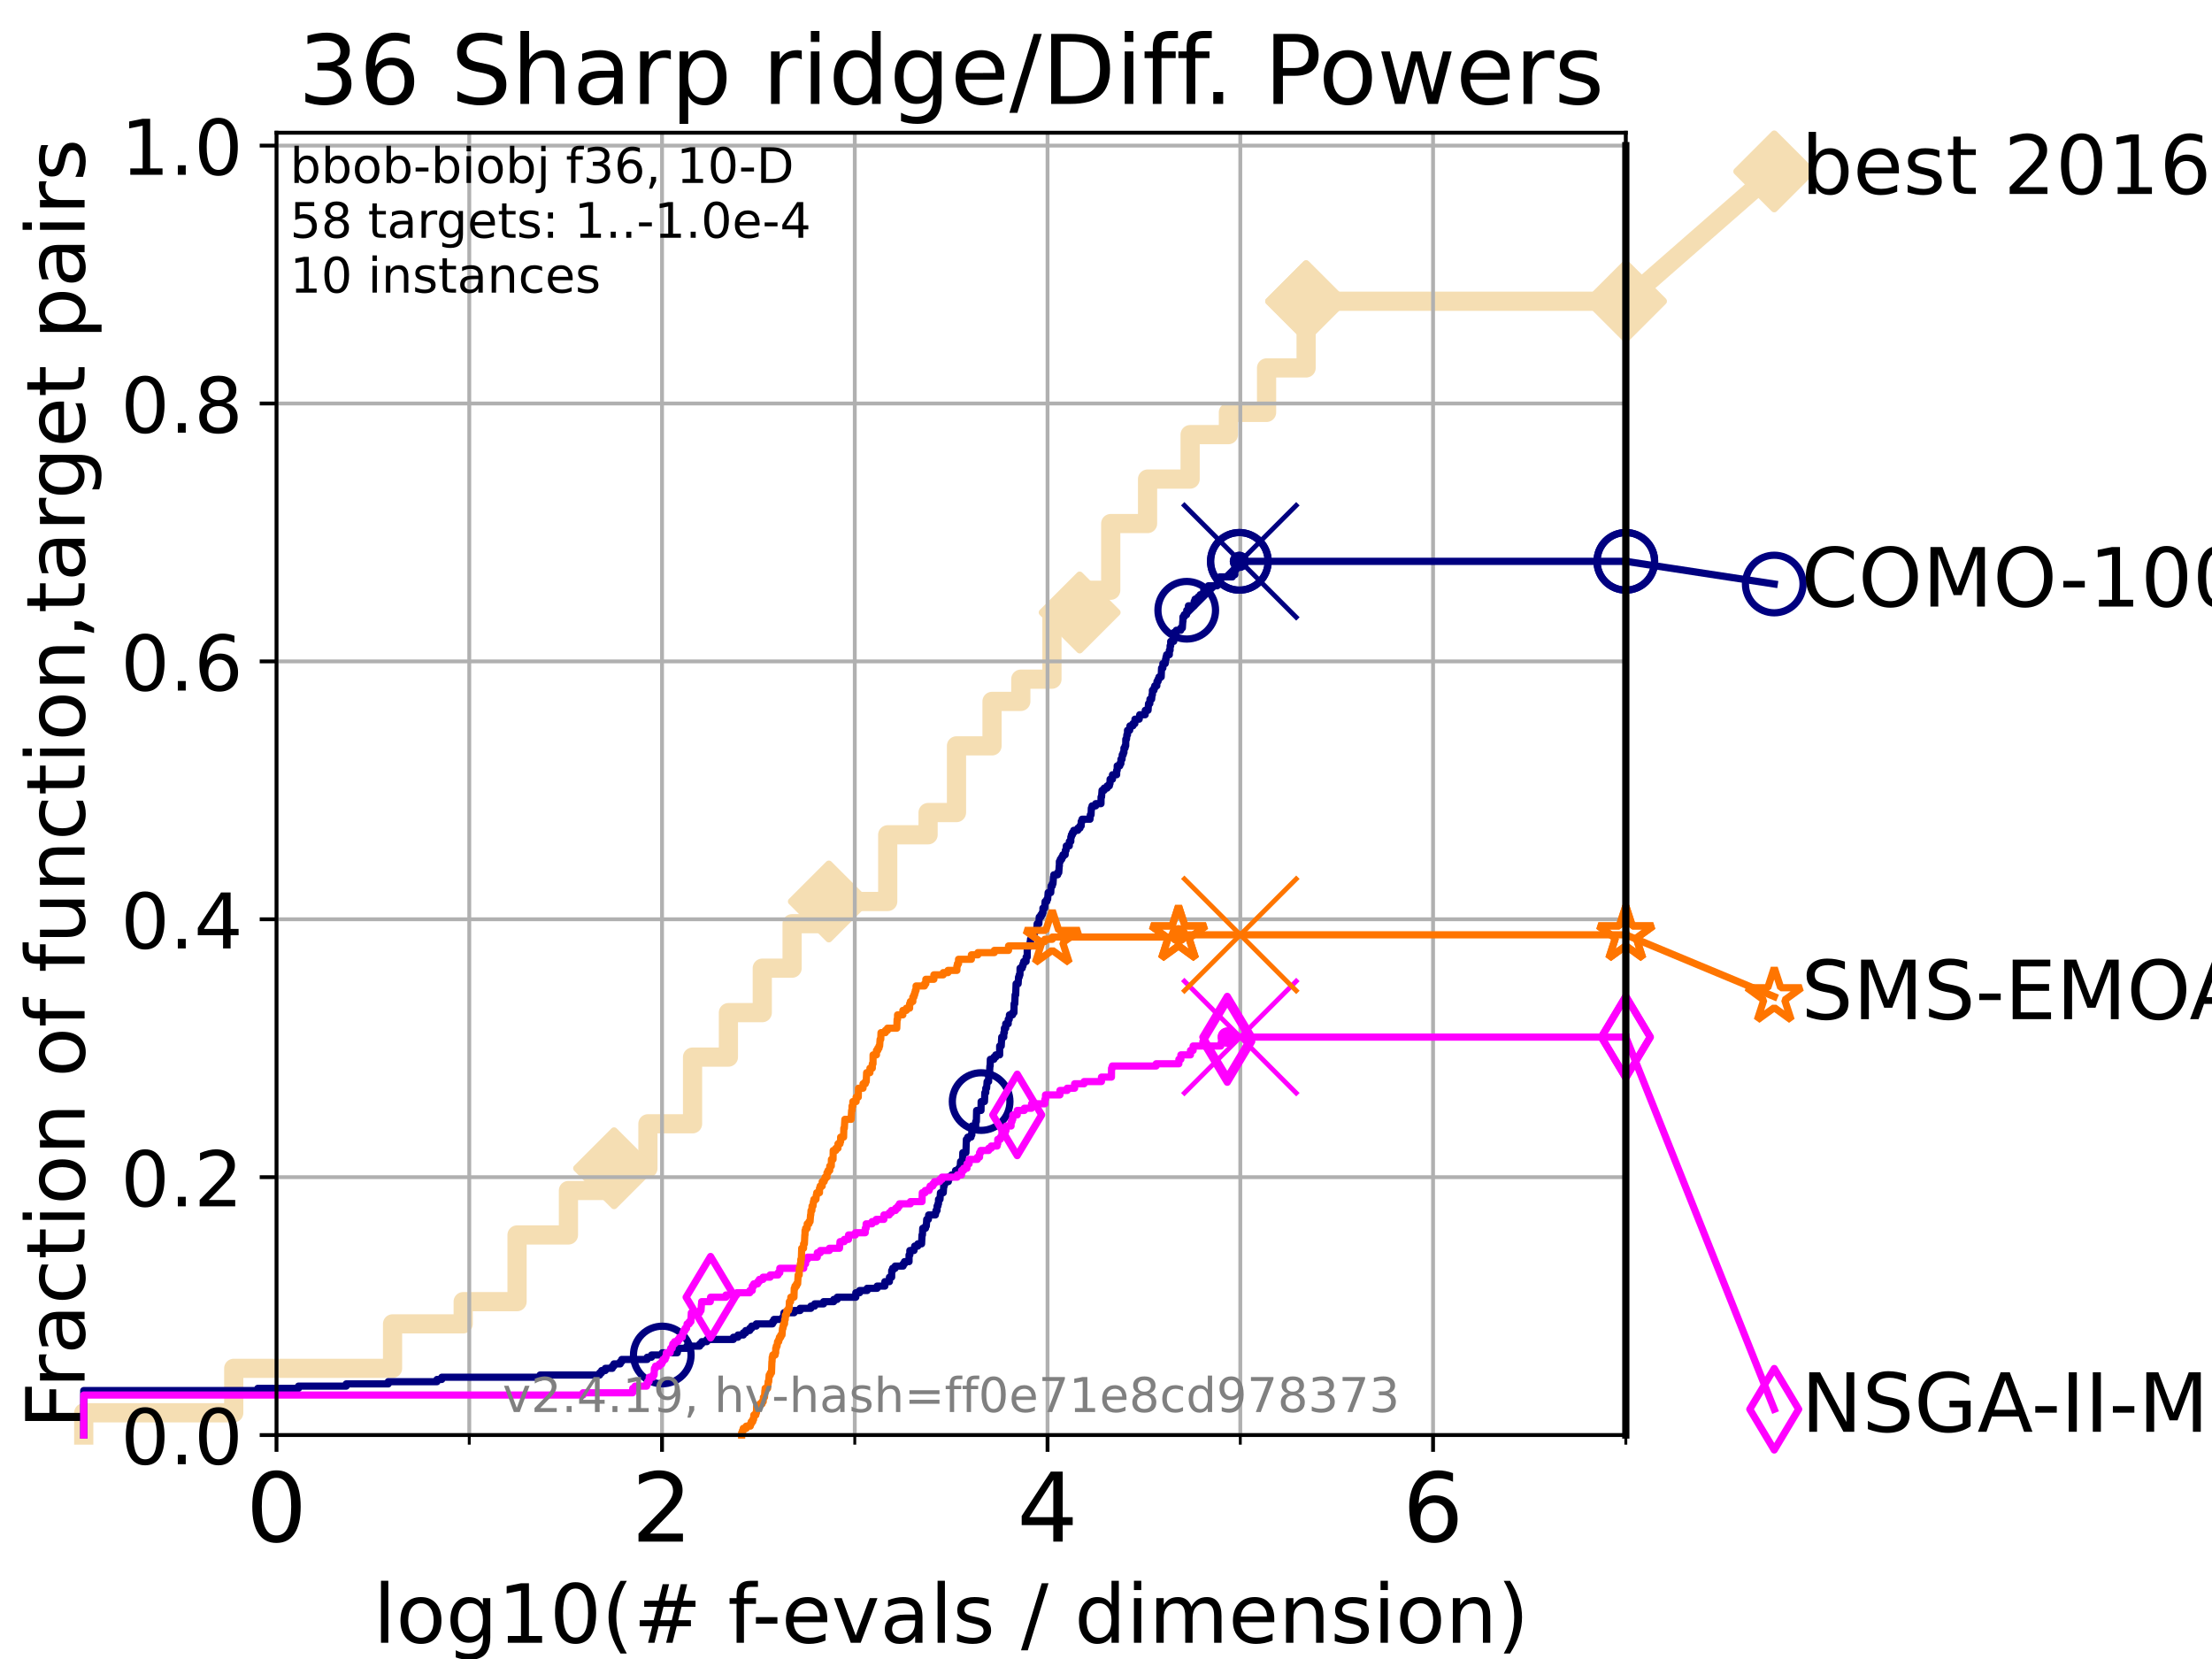 <?xml version="1.0" encoding="utf-8" standalone="no"?>
<!DOCTYPE svg PUBLIC "-//W3C//DTD SVG 1.1//EN"
  "http://www.w3.org/Graphics/SVG/1.1/DTD/svg11.dtd">
<!-- Created with matplotlib (https://matplotlib.org/) -->
<svg height="345.6pt" version="1.1" viewBox="0 0 460.8 345.6" width="460.8pt" xmlns="http://www.w3.org/2000/svg" xmlns:xlink="http://www.w3.org/1999/xlink">
 <defs>
  <style type="text/css">*{stroke-linecap:butt;stroke-linejoin:round;}</style>
 </defs>
 <g id="figure_1">
  <g id="patch_1">
   <path d="M 0 345.6 
L 460.8 345.6 
L 460.8 0 
L 0 0 
z
" style="fill:#ffffff;"/>
  </g>
  <g id="axes_1">
   <g id="patch_2">
    <path d="M 57.6 298.944 
L 338.688 298.944 
L 338.688 27.648 
L 57.6 27.648 
z
" style="fill:#ffffff;"/>
   </g>
   <g id="line2d_1">
    <path d="M 17.445 298.944 
L 17.445 294.313 
L 48.692 294.313 
L 48.692 285.05 
L 81.776 285.05 
L 81.776 275.788 
L 96.49 275.788 
L 96.49 271.157 
L 107.713 271.157 
L 107.713 257.263 
L 118.417 257.263 
L 118.417 248.001 
L 127.923 248.001 
L 127.923 243.37 
L 134.974 243.37 
L 134.974 234.107 
L 144.27 234.107 
L 144.27 220.214 
L 151.74 220.214 
L 151.74 210.951 
L 158.795 210.951 
L 158.795 201.689 
L 165.007 201.689 
L 165.007 192.426 
L 172.664 192.426 
L 172.664 187.795 
L 184.929 187.795 
L 184.929 173.901 
L 193.336 173.901 
L 193.336 169.27 
L 199.253 169.27 
L 199.253 155.377 
L 206.658 155.377 
L 206.658 146.114 
L 212.651 146.114 
L 212.651 141.483 
L 219.14 141.483 
L 219.14 127.589 
L 224.912 127.589 
L 224.912 122.958 
L 231.384 122.958 
L 231.384 109.065 
L 239.058 109.065 
L 239.058 99.802 
L 247.925 99.802 
L 247.925 90.54 
L 255.898 90.54 
L 255.898 85.909 
L 263.85 85.909 
L 263.85 76.646 
L 272.088 76.646 
L 272.088 62.753 
L 338.688 62.753 
" style="fill:none;stroke:#f5deb3;stroke-linecap:square;stroke-width:4;"/>
   </g>
   <g id="line2d_2">
    <defs>
     <path d="M 0 7.778 
L 7.778 0 
L 0 -7.778 
L -7.778 0 
z
" id="m61579a9ff1" style="stroke:#f5deb3;stroke-linejoin:miter;stroke-width:1.5;"/>
    </defs>
    <g>
     <use style="fill:#f5deb3;stroke:#f5deb3;stroke-linejoin:miter;stroke-width:1.5;" x="127.923" xlink:href="#m61579a9ff1" y="243.37"/>
     <use style="fill:#f5deb3;stroke:#f5deb3;stroke-linejoin:miter;stroke-width:1.5;" x="172.664" xlink:href="#m61579a9ff1" y="187.795"/>
     <use style="fill:#f5deb3;stroke:#f5deb3;stroke-linejoin:miter;stroke-width:1.5;" x="224.912" xlink:href="#m61579a9ff1" y="127.589"/>
     <use style="fill:#f5deb3;stroke:#f5deb3;stroke-linejoin:miter;stroke-width:1.5;" x="272.088" xlink:href="#m61579a9ff1" y="62.753"/>
     <use style="fill:#f5deb3;stroke:#f5deb3;stroke-linejoin:miter;stroke-width:1.5;" x="272.088" xlink:href="#m61579a9ff1" y="62.753"/>
     <use style="fill:#f5deb3;stroke:#f5deb3;stroke-linejoin:miter;stroke-width:1.5;" x="338.688" xlink:href="#m61579a9ff1" y="62.753"/>
    </g>
   </g>
   <g id="line2d_3">
    <path style="fill:none;stroke:#f5deb3;stroke-linecap:square;stroke-width:4;"/>
    <g/>
   </g>
   <g id="line2d_4">
    <path d="M 338.688 62.753 
L 369.608 35.706 
" style="fill:none;stroke:#f5deb3;stroke-linecap:square;stroke-width:4;"/>
    <g>
     <use style="fill:#f5deb3;stroke:#f5deb3;stroke-linejoin:miter;stroke-width:1.5;" x="338.688" xlink:href="#m61579a9ff1" y="62.753"/>
     <use style="fill:#f5deb3;stroke:#f5deb3;stroke-linejoin:miter;stroke-width:1.5;" x="369.608" xlink:href="#m61579a9ff1" y="35.706"/>
    </g>
   </g>
   <g id="matplotlib.axis_1">
    <g id="xtick_1">
     <g id="line2d_5">
      <path clip-path="url(#p6bbdd26e4c)" d="M 57.6 298.944 
L 57.6 27.648 
" style="fill:none;stroke:#b0b0b0;stroke-linecap:square;stroke-width:0.8;"/>
     </g>
     <g id="line2d_6">
      <defs>
       <path d="M 0 0 
L 0 3.5 
" id="m2cc8c7186a" style="stroke:#000000;stroke-width:0.8;"/>
      </defs>
      <g>
       <use style="stroke:#000000;stroke-width:0.8;" x="57.6" xlink:href="#m2cc8c7186a" y="298.944"/>
      </g>
     </g>
     <g id="text_1">
      <!-- 0 -->
      <g transform="translate(51.237 321.141)scale(0.2 -0.2)">
       <defs>
        <path d="M 31.781 66.406 
Q 24.172 66.406 20.328 58.906 
Q 16.5 51.422 16.5 36.375 
Q 16.5 21.391 20.328 13.891 
Q 24.172 6.391 31.781 6.391 
Q 39.453 6.391 43.281 13.891 
Q 47.125 21.391 47.125 36.375 
Q 47.125 51.422 43.281 58.906 
Q 39.453 66.406 31.781 66.406 
z
M 31.781 74.219 
Q 44.047 74.219 50.516 64.516 
Q 56.984 54.828 56.984 36.375 
Q 56.984 17.969 50.516 8.266 
Q 44.047 -1.422 31.781 -1.422 
Q 19.531 -1.422 13.062 8.266 
Q 6.594 17.969 6.594 36.375 
Q 6.594 54.828 13.062 64.516 
Q 19.531 74.219 31.781 74.219 
z
" id="DejaVuSans-48"/>
       </defs>
       <use xlink:href="#DejaVuSans-48"/>
      </g>
     </g>
    </g>
    <g id="xtick_2">
     <g id="line2d_7">
      <path clip-path="url(#p6bbdd26e4c)" d="M 137.911 298.944 
L 137.911 27.648 
" style="fill:none;stroke:#b0b0b0;stroke-linecap:square;stroke-width:0.8;"/>
     </g>
     <g id="line2d_8">
      <g>
       <use style="stroke:#000000;stroke-width:0.8;" x="137.911" xlink:href="#m2cc8c7186a" y="298.944"/>
      </g>
     </g>
     <g id="text_2">
      <!-- 2 -->
      <g transform="translate(131.548 321.141)scale(0.2 -0.2)">
       <defs>
        <path d="M 19.188 8.297 
L 53.609 8.297 
L 53.609 0 
L 7.328 0 
L 7.328 8.297 
Q 12.938 14.109 22.625 23.891 
Q 32.328 33.688 34.812 36.531 
Q 39.547 41.844 41.422 45.531 
Q 43.312 49.219 43.312 52.781 
Q 43.312 58.594 39.234 62.25 
Q 35.156 65.922 28.609 65.922 
Q 23.969 65.922 18.812 64.312 
Q 13.672 62.703 7.812 59.422 
L 7.812 69.391 
Q 13.766 71.781 18.938 73 
Q 24.125 74.219 28.422 74.219 
Q 39.75 74.219 46.484 68.547 
Q 53.219 62.891 53.219 53.422 
Q 53.219 48.922 51.531 44.891 
Q 49.859 40.875 45.406 35.406 
Q 44.188 33.984 37.641 27.219 
Q 31.109 20.453 19.188 8.297 
z
" id="DejaVuSans-50"/>
       </defs>
       <use xlink:href="#DejaVuSans-50"/>
      </g>
     </g>
    </g>
    <g id="xtick_3">
     <g id="line2d_9">
      <path clip-path="url(#p6bbdd26e4c)" d="M 218.222 298.944 
L 218.222 27.648 
" style="fill:none;stroke:#b0b0b0;stroke-linecap:square;stroke-width:0.8;"/>
     </g>
     <g id="line2d_10">
      <g>
       <use style="stroke:#000000;stroke-width:0.8;" x="218.222" xlink:href="#m2cc8c7186a" y="298.944"/>
      </g>
     </g>
     <g id="text_3">
      <!-- 4 -->
      <g transform="translate(211.859 321.141)scale(0.2 -0.2)">
       <defs>
        <path d="M 37.797 64.312 
L 12.891 25.391 
L 37.797 25.391 
z
M 35.203 72.906 
L 47.609 72.906 
L 47.609 25.391 
L 58.016 25.391 
L 58.016 17.188 
L 47.609 17.188 
L 47.609 0 
L 37.797 0 
L 37.797 17.188 
L 4.891 17.188 
L 4.891 26.703 
z
" id="DejaVuSans-52"/>
       </defs>
       <use xlink:href="#DejaVuSans-52"/>
      </g>
     </g>
    </g>
    <g id="xtick_4">
     <g id="line2d_11">
      <path clip-path="url(#p6bbdd26e4c)" d="M 298.533 298.944 
L 298.533 27.648 
" style="fill:none;stroke:#b0b0b0;stroke-linecap:square;stroke-width:0.8;"/>
     </g>
     <g id="line2d_12">
      <g>
       <use style="stroke:#000000;stroke-width:0.8;" x="298.533" xlink:href="#m2cc8c7186a" y="298.944"/>
      </g>
     </g>
     <g id="text_4">
      <!-- 6 -->
      <g transform="translate(292.17 321.141)scale(0.2 -0.2)">
       <defs>
        <path d="M 33.016 40.375 
Q 26.375 40.375 22.484 35.828 
Q 18.609 31.297 18.609 23.391 
Q 18.609 15.531 22.484 10.953 
Q 26.375 6.391 33.016 6.391 
Q 39.656 6.391 43.531 10.953 
Q 47.406 15.531 47.406 23.391 
Q 47.406 31.297 43.531 35.828 
Q 39.656 40.375 33.016 40.375 
z
M 52.594 71.297 
L 52.594 62.312 
Q 48.875 64.062 45.094 64.984 
Q 41.312 65.922 37.594 65.922 
Q 27.828 65.922 22.672 59.328 
Q 17.531 52.734 16.797 39.406 
Q 19.672 43.656 24.016 45.922 
Q 28.375 48.188 33.594 48.188 
Q 44.578 48.188 50.953 41.516 
Q 57.328 34.859 57.328 23.391 
Q 57.328 12.156 50.688 5.359 
Q 44.047 -1.422 33.016 -1.422 
Q 20.359 -1.422 13.672 8.266 
Q 6.984 17.969 6.984 36.375 
Q 6.984 53.656 15.188 63.938 
Q 23.391 74.219 37.203 74.219 
Q 40.922 74.219 44.703 73.484 
Q 48.484 72.75 52.594 71.297 
z
" id="DejaVuSans-54"/>
       </defs>
       <use xlink:href="#DejaVuSans-54"/>
      </g>
     </g>
    </g>
    <g id="xtick_5">
     <g id="line2d_13">
      <path clip-path="url(#p6bbdd26e4c)" d="M 97.755 298.944 
L 97.755 27.648 
" style="fill:none;stroke:#b0b0b0;stroke-linecap:square;stroke-width:0.8;"/>
     </g>
     <g id="line2d_14">
      <defs>
       <path d="M 0 0 
L 0 2 
" id="m3f458cfd2d" style="stroke:#000000;stroke-width:0.6;"/>
      </defs>
      <g>
       <use style="stroke:#000000;stroke-width:0.6;" x="97.755" xlink:href="#m3f458cfd2d" y="298.944"/>
      </g>
     </g>
    </g>
    <g id="xtick_6">
     <g id="line2d_15">
      <path clip-path="url(#p6bbdd26e4c)" d="M 178.066 298.944 
L 178.066 27.648 
" style="fill:none;stroke:#b0b0b0;stroke-linecap:square;stroke-width:0.8;"/>
     </g>
     <g id="line2d_16">
      <g>
       <use style="stroke:#000000;stroke-width:0.6;" x="178.066" xlink:href="#m3f458cfd2d" y="298.944"/>
      </g>
     </g>
    </g>
    <g id="xtick_7">
     <g id="line2d_17">
      <path clip-path="url(#p6bbdd26e4c)" d="M 258.377 298.944 
L 258.377 27.648 
" style="fill:none;stroke:#b0b0b0;stroke-linecap:square;stroke-width:0.8;"/>
     </g>
     <g id="line2d_18">
      <g>
       <use style="stroke:#000000;stroke-width:0.6;" x="258.377" xlink:href="#m3f458cfd2d" y="298.944"/>
      </g>
     </g>
    </g>
    <g id="xtick_8">
     <g id="line2d_19">
      <path clip-path="url(#p6bbdd26e4c)" d="M 338.688 298.944 
L 338.688 27.648 
" style="fill:none;stroke:#b0b0b0;stroke-linecap:square;stroke-width:0.8;"/>
     </g>
     <g id="line2d_20">
      <g>
       <use style="stroke:#000000;stroke-width:0.6;" x="338.688" xlink:href="#m3f458cfd2d" y="298.944"/>
      </g>
     </g>
    </g>
    <g id="text_5">
     <!-- log10(# f-evals / dimension) -->
     <g transform="translate(77.764 342.218)scale(0.17 -0.17)">
      <defs>
       <path d="M 9.422 75.984 
L 18.406 75.984 
L 18.406 0 
L 9.422 0 
z
" id="DejaVuSans-108"/>
       <path d="M 30.609 48.391 
Q 23.391 48.391 19.188 42.75 
Q 14.984 37.109 14.984 27.297 
Q 14.984 17.484 19.156 11.844 
Q 23.344 6.203 30.609 6.203 
Q 37.797 6.203 41.984 11.859 
Q 46.188 17.531 46.188 27.297 
Q 46.188 37.016 41.984 42.703 
Q 37.797 48.391 30.609 48.391 
z
M 30.609 56 
Q 42.328 56 49.016 48.375 
Q 55.719 40.766 55.719 27.297 
Q 55.719 13.875 49.016 6.219 
Q 42.328 -1.422 30.609 -1.422 
Q 18.844 -1.422 12.172 6.219 
Q 5.516 13.875 5.516 27.297 
Q 5.516 40.766 12.172 48.375 
Q 18.844 56 30.609 56 
z
" id="DejaVuSans-111"/>
       <path d="M 45.406 27.984 
Q 45.406 37.75 41.375 43.109 
Q 37.359 48.484 30.078 48.484 
Q 22.859 48.484 18.828 43.109 
Q 14.797 37.75 14.797 27.984 
Q 14.797 18.266 18.828 12.891 
Q 22.859 7.516 30.078 7.516 
Q 37.359 7.516 41.375 12.891 
Q 45.406 18.266 45.406 27.984 
z
M 54.391 6.781 
Q 54.391 -7.172 48.188 -13.984 
Q 42 -20.797 29.203 -20.797 
Q 24.469 -20.797 20.266 -20.094 
Q 16.062 -19.391 12.109 -17.922 
L 12.109 -9.188 
Q 16.062 -11.328 19.922 -12.344 
Q 23.781 -13.375 27.781 -13.375 
Q 36.625 -13.375 41.016 -8.766 
Q 45.406 -4.156 45.406 5.172 
L 45.406 9.625 
Q 42.625 4.781 38.281 2.391 
Q 33.938 0 27.875 0 
Q 17.828 0 11.672 7.656 
Q 5.516 15.328 5.516 27.984 
Q 5.516 40.672 11.672 48.328 
Q 17.828 56 27.875 56 
Q 33.938 56 38.281 53.609 
Q 42.625 51.219 45.406 46.391 
L 45.406 54.688 
L 54.391 54.688 
z
" id="DejaVuSans-103"/>
       <path d="M 12.406 8.297 
L 28.516 8.297 
L 28.516 63.922 
L 10.984 60.406 
L 10.984 69.391 
L 28.422 72.906 
L 38.281 72.906 
L 38.281 8.297 
L 54.391 8.297 
L 54.391 0 
L 12.406 0 
z
" id="DejaVuSans-49"/>
       <path d="M 31 75.875 
Q 24.469 64.656 21.281 53.656 
Q 18.109 42.672 18.109 31.391 
Q 18.109 20.125 21.312 9.062 
Q 24.516 -2 31 -13.188 
L 23.188 -13.188 
Q 15.875 -1.703 12.234 9.375 
Q 8.594 20.453 8.594 31.391 
Q 8.594 42.281 12.203 53.312 
Q 15.828 64.359 23.188 75.875 
z
" id="DejaVuSans-40"/>
       <path d="M 51.125 44 
L 36.922 44 
L 32.812 27.688 
L 47.125 27.688 
z
M 43.797 71.781 
L 38.719 51.516 
L 52.984 51.516 
L 58.109 71.781 
L 65.922 71.781 
L 60.891 51.516 
L 76.125 51.516 
L 76.125 44 
L 58.984 44 
L 54.984 27.688 
L 70.516 27.688 
L 70.516 20.219 
L 53.078 20.219 
L 48 0 
L 40.188 0 
L 45.219 20.219 
L 30.906 20.219 
L 25.875 0 
L 18.016 0 
L 23.094 20.219 
L 7.719 20.219 
L 7.719 27.688 
L 24.906 27.688 
L 29 44 
L 13.281 44 
L 13.281 51.516 
L 30.906 51.516 
L 35.891 71.781 
z
" id="DejaVuSans-35"/>
       <path id="DejaVuSans-32"/>
       <path d="M 37.109 75.984 
L 37.109 68.5 
L 28.516 68.5 
Q 23.688 68.5 21.797 66.547 
Q 19.922 64.594 19.922 59.516 
L 19.922 54.688 
L 34.719 54.688 
L 34.719 47.703 
L 19.922 47.703 
L 19.922 0 
L 10.891 0 
L 10.891 47.703 
L 2.297 47.703 
L 2.297 54.688 
L 10.891 54.688 
L 10.891 58.5 
Q 10.891 67.625 15.141 71.797 
Q 19.391 75.984 28.609 75.984 
z
" id="DejaVuSans-102"/>
       <path d="M 4.891 31.391 
L 31.203 31.391 
L 31.203 23.391 
L 4.891 23.391 
z
" id="DejaVuSans-45"/>
       <path d="M 56.203 29.594 
L 56.203 25.203 
L 14.891 25.203 
Q 15.484 15.922 20.484 11.062 
Q 25.484 6.203 34.422 6.203 
Q 39.594 6.203 44.453 7.469 
Q 49.312 8.734 54.109 11.281 
L 54.109 2.781 
Q 49.266 0.734 44.188 -0.344 
Q 39.109 -1.422 33.891 -1.422 
Q 20.797 -1.422 13.156 6.188 
Q 5.516 13.812 5.516 26.812 
Q 5.516 40.234 12.766 48.109 
Q 20.016 56 32.328 56 
Q 43.359 56 49.781 48.891 
Q 56.203 41.797 56.203 29.594 
z
M 47.219 32.234 
Q 47.125 39.594 43.094 43.984 
Q 39.062 48.391 32.422 48.391 
Q 24.906 48.391 20.391 44.141 
Q 15.875 39.891 15.188 32.172 
z
" id="DejaVuSans-101"/>
       <path d="M 2.984 54.688 
L 12.5 54.688 
L 29.594 8.797 
L 46.688 54.688 
L 56.203 54.688 
L 35.688 0 
L 23.484 0 
z
" id="DejaVuSans-118"/>
       <path d="M 34.281 27.484 
Q 23.391 27.484 19.188 25 
Q 14.984 22.516 14.984 16.5 
Q 14.984 11.719 18.141 8.906 
Q 21.297 6.109 26.703 6.109 
Q 34.188 6.109 38.703 11.406 
Q 43.219 16.703 43.219 25.484 
L 43.219 27.484 
z
M 52.203 31.203 
L 52.203 0 
L 43.219 0 
L 43.219 8.297 
Q 40.141 3.328 35.547 0.953 
Q 30.953 -1.422 24.312 -1.422 
Q 15.922 -1.422 10.953 3.297 
Q 6 8.016 6 15.922 
Q 6 25.141 12.172 29.828 
Q 18.359 34.516 30.609 34.516 
L 43.219 34.516 
L 43.219 35.406 
Q 43.219 41.609 39.141 45 
Q 35.062 48.391 27.688 48.391 
Q 23 48.391 18.547 47.266 
Q 14.109 46.141 10.016 43.891 
L 10.016 52.203 
Q 14.938 54.109 19.578 55.047 
Q 24.219 56 28.609 56 
Q 40.484 56 46.344 49.844 
Q 52.203 43.703 52.203 31.203 
z
" id="DejaVuSans-97"/>
       <path d="M 44.281 53.078 
L 44.281 44.578 
Q 40.484 46.531 36.375 47.5 
Q 32.281 48.484 27.875 48.484 
Q 21.188 48.484 17.844 46.438 
Q 14.5 44.391 14.5 40.281 
Q 14.5 37.156 16.891 35.375 
Q 19.281 33.594 26.516 31.984 
L 29.594 31.297 
Q 39.156 29.25 43.188 25.516 
Q 47.219 21.781 47.219 15.094 
Q 47.219 7.469 41.188 3.016 
Q 35.156 -1.422 24.609 -1.422 
Q 20.219 -1.422 15.453 -0.562 
Q 10.688 0.297 5.422 2 
L 5.422 11.281 
Q 10.406 8.688 15.234 7.391 
Q 20.062 6.109 24.812 6.109 
Q 31.156 6.109 34.562 8.281 
Q 37.984 10.453 37.984 14.406 
Q 37.984 18.062 35.516 20.016 
Q 33.062 21.969 24.703 23.781 
L 21.578 24.516 
Q 13.234 26.266 9.516 29.906 
Q 5.812 33.547 5.812 39.891 
Q 5.812 47.609 11.281 51.797 
Q 16.75 56 26.812 56 
Q 31.781 56 36.172 55.266 
Q 40.578 54.547 44.281 53.078 
z
" id="DejaVuSans-115"/>
       <path d="M 25.391 72.906 
L 33.688 72.906 
L 8.297 -9.281 
L 0 -9.281 
z
" id="DejaVuSans-47"/>
       <path d="M 45.406 46.391 
L 45.406 75.984 
L 54.391 75.984 
L 54.391 0 
L 45.406 0 
L 45.406 8.203 
Q 42.578 3.328 38.25 0.953 
Q 33.938 -1.422 27.875 -1.422 
Q 17.969 -1.422 11.734 6.484 
Q 5.516 14.406 5.516 27.297 
Q 5.516 40.188 11.734 48.094 
Q 17.969 56 27.875 56 
Q 33.938 56 38.25 53.625 
Q 42.578 51.266 45.406 46.391 
z
M 14.797 27.297 
Q 14.797 17.391 18.875 11.75 
Q 22.953 6.109 30.078 6.109 
Q 37.203 6.109 41.297 11.75 
Q 45.406 17.391 45.406 27.297 
Q 45.406 37.203 41.297 42.844 
Q 37.203 48.484 30.078 48.484 
Q 22.953 48.484 18.875 42.844 
Q 14.797 37.203 14.797 27.297 
z
" id="DejaVuSans-100"/>
       <path d="M 9.422 54.688 
L 18.406 54.688 
L 18.406 0 
L 9.422 0 
z
M 9.422 75.984 
L 18.406 75.984 
L 18.406 64.594 
L 9.422 64.594 
z
" id="DejaVuSans-105"/>
       <path d="M 52 44.188 
Q 55.375 50.25 60.062 53.125 
Q 64.75 56 71.094 56 
Q 79.641 56 84.281 50.016 
Q 88.922 44.047 88.922 33.016 
L 88.922 0 
L 79.891 0 
L 79.891 32.719 
Q 79.891 40.578 77.094 44.375 
Q 74.312 48.188 68.609 48.188 
Q 61.625 48.188 57.562 43.547 
Q 53.516 38.922 53.516 30.906 
L 53.516 0 
L 44.484 0 
L 44.484 32.719 
Q 44.484 40.625 41.703 44.406 
Q 38.922 48.188 33.109 48.188 
Q 26.219 48.188 22.156 43.531 
Q 18.109 38.875 18.109 30.906 
L 18.109 0 
L 9.078 0 
L 9.078 54.688 
L 18.109 54.688 
L 18.109 46.188 
Q 21.188 51.219 25.484 53.609 
Q 29.781 56 35.688 56 
Q 41.656 56 45.828 52.969 
Q 50 49.953 52 44.188 
z
" id="DejaVuSans-109"/>
       <path d="M 54.891 33.016 
L 54.891 0 
L 45.906 0 
L 45.906 32.719 
Q 45.906 40.484 42.875 44.328 
Q 39.844 48.188 33.797 48.188 
Q 26.516 48.188 22.312 43.547 
Q 18.109 38.922 18.109 30.906 
L 18.109 0 
L 9.078 0 
L 9.078 54.688 
L 18.109 54.688 
L 18.109 46.188 
Q 21.344 51.125 25.703 53.562 
Q 30.078 56 35.797 56 
Q 45.219 56 50.047 50.172 
Q 54.891 44.344 54.891 33.016 
z
" id="DejaVuSans-110"/>
       <path d="M 8.016 75.875 
L 15.828 75.875 
Q 23.141 64.359 26.781 53.312 
Q 30.422 42.281 30.422 31.391 
Q 30.422 20.453 26.781 9.375 
Q 23.141 -1.703 15.828 -13.188 
L 8.016 -13.188 
Q 14.5 -2 17.703 9.062 
Q 20.906 20.125 20.906 31.391 
Q 20.906 42.672 17.703 53.656 
Q 14.5 64.656 8.016 75.875 
z
" id="DejaVuSans-41"/>
      </defs>
      <use xlink:href="#DejaVuSans-108"/>
      <use x="27.783" xlink:href="#DejaVuSans-111"/>
      <use x="88.965" xlink:href="#DejaVuSans-103"/>
      <use x="152.441" xlink:href="#DejaVuSans-49"/>
      <use x="216.064" xlink:href="#DejaVuSans-48"/>
      <use x="279.688" xlink:href="#DejaVuSans-40"/>
      <use x="318.701" xlink:href="#DejaVuSans-35"/>
      <use x="402.49" xlink:href="#DejaVuSans-32"/>
      <use x="434.277" xlink:href="#DejaVuSans-102"/>
      <use x="463.982" xlink:href="#DejaVuSans-45"/>
      <use x="500.066" xlink:href="#DejaVuSans-101"/>
      <use x="561.59" xlink:href="#DejaVuSans-118"/>
      <use x="620.77" xlink:href="#DejaVuSans-97"/>
      <use x="682.049" xlink:href="#DejaVuSans-108"/>
      <use x="709.832" xlink:href="#DejaVuSans-115"/>
      <use x="761.932" xlink:href="#DejaVuSans-32"/>
      <use x="793.719" xlink:href="#DejaVuSans-47"/>
      <use x="827.41" xlink:href="#DejaVuSans-32"/>
      <use x="859.197" xlink:href="#DejaVuSans-100"/>
      <use x="922.674" xlink:href="#DejaVuSans-105"/>
      <use x="950.457" xlink:href="#DejaVuSans-109"/>
      <use x="1047.869" xlink:href="#DejaVuSans-101"/>
      <use x="1109.393" xlink:href="#DejaVuSans-110"/>
      <use x="1172.771" xlink:href="#DejaVuSans-115"/>
      <use x="1224.871" xlink:href="#DejaVuSans-105"/>
      <use x="1252.654" xlink:href="#DejaVuSans-111"/>
      <use x="1313.836" xlink:href="#DejaVuSans-110"/>
      <use x="1377.215" xlink:href="#DejaVuSans-41"/>
     </g>
    </g>
   </g>
   <g id="matplotlib.axis_2">
    <g id="ytick_1">
     <g id="line2d_21">
      <path clip-path="url(#p6bbdd26e4c)" d="M 57.6 298.944 
L 338.688 298.944 
" style="fill:none;stroke:#b0b0b0;stroke-linecap:square;stroke-width:0.8;"/>
     </g>
     <g id="line2d_22">
      <defs>
       <path d="M 0 0 
L -3.5 0 
" id="m46949473f1" style="stroke:#000000;stroke-width:0.8;"/>
      </defs>
      <g>
       <use style="stroke:#000000;stroke-width:0.8;" x="57.6" xlink:href="#m46949473f1" y="298.944"/>
      </g>
     </g>
     <g id="text_6">
      <!-- 0.0 -->
      <g transform="translate(25.155 305.023)scale(0.16 -0.16)">
       <defs>
        <path d="M 10.688 12.406 
L 21 12.406 
L 21 0 
L 10.688 0 
z
" id="DejaVuSans-46"/>
       </defs>
       <use xlink:href="#DejaVuSans-48"/>
       <use x="63.623" xlink:href="#DejaVuSans-46"/>
       <use x="95.41" xlink:href="#DejaVuSans-48"/>
      </g>
     </g>
    </g>
    <g id="ytick_2">
     <g id="line2d_23">
      <path clip-path="url(#p6bbdd26e4c)" d="M 57.6 245.222 
L 338.688 245.222 
" style="fill:none;stroke:#b0b0b0;stroke-linecap:square;stroke-width:0.8;"/>
     </g>
     <g id="line2d_24">
      <g>
       <use style="stroke:#000000;stroke-width:0.8;" x="57.6" xlink:href="#m46949473f1" y="245.222"/>
      </g>
     </g>
     <g id="text_7">
      <!-- 0.2 -->
      <g transform="translate(25.155 251.301)scale(0.16 -0.16)">
       <use xlink:href="#DejaVuSans-48"/>
       <use x="63.623" xlink:href="#DejaVuSans-46"/>
       <use x="95.41" xlink:href="#DejaVuSans-50"/>
      </g>
     </g>
    </g>
    <g id="ytick_3">
     <g id="line2d_25">
      <path clip-path="url(#p6bbdd26e4c)" d="M 57.6 191.5 
L 338.688 191.5 
" style="fill:none;stroke:#b0b0b0;stroke-linecap:square;stroke-width:0.8;"/>
     </g>
     <g id="line2d_26">
      <g>
       <use style="stroke:#000000;stroke-width:0.8;" x="57.6" xlink:href="#m46949473f1" y="191.5"/>
      </g>
     </g>
     <g id="text_8">
      <!-- 0.4 -->
      <g transform="translate(25.155 197.579)scale(0.16 -0.16)">
       <use xlink:href="#DejaVuSans-48"/>
       <use x="63.623" xlink:href="#DejaVuSans-46"/>
       <use x="95.41" xlink:href="#DejaVuSans-52"/>
      </g>
     </g>
    </g>
    <g id="ytick_4">
     <g id="line2d_27">
      <path clip-path="url(#p6bbdd26e4c)" d="M 57.6 137.778 
L 338.688 137.778 
" style="fill:none;stroke:#b0b0b0;stroke-linecap:square;stroke-width:0.8;"/>
     </g>
     <g id="line2d_28">
      <g>
       <use style="stroke:#000000;stroke-width:0.8;" x="57.6" xlink:href="#m46949473f1" y="137.778"/>
      </g>
     </g>
     <g id="text_9">
      <!-- 0.6 -->
      <g transform="translate(25.155 143.857)scale(0.16 -0.16)">
       <use xlink:href="#DejaVuSans-48"/>
       <use x="63.623" xlink:href="#DejaVuSans-46"/>
       <use x="95.41" xlink:href="#DejaVuSans-54"/>
      </g>
     </g>
    </g>
    <g id="ytick_5">
     <g id="line2d_29">
      <path clip-path="url(#p6bbdd26e4c)" d="M 57.6 84.056 
L 338.688 84.056 
" style="fill:none;stroke:#b0b0b0;stroke-linecap:square;stroke-width:0.8;"/>
     </g>
     <g id="line2d_30">
      <g>
       <use style="stroke:#000000;stroke-width:0.8;" x="57.6" xlink:href="#m46949473f1" y="84.056"/>
      </g>
     </g>
     <g id="text_10">
      <!-- 0.8 -->
      <g transform="translate(25.155 90.135)scale(0.16 -0.16)">
       <defs>
        <path d="M 31.781 34.625 
Q 24.75 34.625 20.719 30.859 
Q 16.703 27.094 16.703 20.516 
Q 16.703 13.922 20.719 10.156 
Q 24.75 6.391 31.781 6.391 
Q 38.812 6.391 42.859 10.172 
Q 46.922 13.969 46.922 20.516 
Q 46.922 27.094 42.891 30.859 
Q 38.875 34.625 31.781 34.625 
z
M 21.922 38.812 
Q 15.578 40.375 12.031 44.719 
Q 8.5 49.078 8.5 55.328 
Q 8.5 64.062 14.719 69.141 
Q 20.953 74.219 31.781 74.219 
Q 42.672 74.219 48.875 69.141 
Q 55.078 64.062 55.078 55.328 
Q 55.078 49.078 51.531 44.719 
Q 48 40.375 41.703 38.812 
Q 48.828 37.156 52.797 32.312 
Q 56.781 27.484 56.781 20.516 
Q 56.781 9.906 50.312 4.234 
Q 43.844 -1.422 31.781 -1.422 
Q 19.734 -1.422 13.25 4.234 
Q 6.781 9.906 6.781 20.516 
Q 6.781 27.484 10.781 32.312 
Q 14.797 37.156 21.922 38.812 
z
M 18.312 54.391 
Q 18.312 48.734 21.844 45.562 
Q 25.391 42.391 31.781 42.391 
Q 38.141 42.391 41.719 45.562 
Q 45.312 48.734 45.312 54.391 
Q 45.312 60.062 41.719 63.234 
Q 38.141 66.406 31.781 66.406 
Q 25.391 66.406 21.844 63.234 
Q 18.312 60.062 18.312 54.391 
z
" id="DejaVuSans-56"/>
       </defs>
       <use xlink:href="#DejaVuSans-48"/>
       <use x="63.623" xlink:href="#DejaVuSans-46"/>
       <use x="95.41" xlink:href="#DejaVuSans-56"/>
      </g>
     </g>
    </g>
    <g id="ytick_6">
     <g id="line2d_31">
      <path clip-path="url(#p6bbdd26e4c)" d="M 57.6 30.334 
L 338.688 30.334 
" style="fill:none;stroke:#b0b0b0;stroke-linecap:square;stroke-width:0.8;"/>
     </g>
     <g id="line2d_32">
      <g>
       <use style="stroke:#000000;stroke-width:0.8;" x="57.6" xlink:href="#m46949473f1" y="30.334"/>
      </g>
     </g>
     <g id="text_11">
      <!-- 1.0 -->
      <g transform="translate(25.155 36.413)scale(0.16 -0.16)">
       <use xlink:href="#DejaVuSans-49"/>
       <use x="63.623" xlink:href="#DejaVuSans-46"/>
       <use x="95.41" xlink:href="#DejaVuSans-48"/>
      </g>
     </g>
    </g>
    <g id="text_12">
     <!-- Fraction of function,target pairs -->
     <g transform="translate(17.62 297.681)rotate(-90)scale(0.17 -0.17)">
      <defs>
       <path d="M 9.812 72.906 
L 51.703 72.906 
L 51.703 64.594 
L 19.672 64.594 
L 19.672 43.109 
L 48.578 43.109 
L 48.578 34.812 
L 19.672 34.812 
L 19.672 0 
L 9.812 0 
z
" id="DejaVuSans-70"/>
       <path d="M 41.109 46.297 
Q 39.594 47.172 37.812 47.578 
Q 36.031 48 33.891 48 
Q 26.266 48 22.188 43.047 
Q 18.109 38.094 18.109 28.812 
L 18.109 0 
L 9.078 0 
L 9.078 54.688 
L 18.109 54.688 
L 18.109 46.188 
Q 20.953 51.172 25.484 53.578 
Q 30.031 56 36.531 56 
Q 37.453 56 38.578 55.875 
Q 39.703 55.766 41.062 55.516 
z
" id="DejaVuSans-114"/>
       <path d="M 48.781 52.594 
L 48.781 44.188 
Q 44.969 46.297 41.141 47.344 
Q 37.312 48.391 33.406 48.391 
Q 24.656 48.391 19.812 42.844 
Q 14.984 37.312 14.984 27.297 
Q 14.984 17.281 19.812 11.734 
Q 24.656 6.203 33.406 6.203 
Q 37.312 6.203 41.141 7.25 
Q 44.969 8.297 48.781 10.406 
L 48.781 2.094 
Q 45.016 0.344 40.984 -0.531 
Q 36.969 -1.422 32.422 -1.422 
Q 20.062 -1.422 12.781 6.344 
Q 5.516 14.109 5.516 27.297 
Q 5.516 40.672 12.859 48.328 
Q 20.219 56 33.016 56 
Q 37.156 56 41.109 55.141 
Q 45.062 54.297 48.781 52.594 
z
" id="DejaVuSans-99"/>
       <path d="M 18.312 70.219 
L 18.312 54.688 
L 36.812 54.688 
L 36.812 47.703 
L 18.312 47.703 
L 18.312 18.016 
Q 18.312 11.328 20.141 9.422 
Q 21.969 7.516 27.594 7.516 
L 36.812 7.516 
L 36.812 0 
L 27.594 0 
Q 17.188 0 13.234 3.875 
Q 9.281 7.766 9.281 18.016 
L 9.281 47.703 
L 2.688 47.703 
L 2.688 54.688 
L 9.281 54.688 
L 9.281 70.219 
z
" id="DejaVuSans-116"/>
       <path d="M 8.5 21.578 
L 8.5 54.688 
L 17.484 54.688 
L 17.484 21.922 
Q 17.484 14.156 20.5 10.266 
Q 23.531 6.391 29.594 6.391 
Q 36.859 6.391 41.078 11.031 
Q 45.312 15.672 45.312 23.688 
L 45.312 54.688 
L 54.297 54.688 
L 54.297 0 
L 45.312 0 
L 45.312 8.406 
Q 42.047 3.422 37.719 1 
Q 33.406 -1.422 27.688 -1.422 
Q 18.266 -1.422 13.375 4.438 
Q 8.5 10.297 8.5 21.578 
z
M 31.109 56 
z
" id="DejaVuSans-117"/>
       <path d="M 11.719 12.406 
L 22.016 12.406 
L 22.016 4 
L 14.016 -11.625 
L 7.719 -11.625 
L 11.719 4 
z
" id="DejaVuSans-44"/>
       <path d="M 18.109 8.203 
L 18.109 -20.797 
L 9.078 -20.797 
L 9.078 54.688 
L 18.109 54.688 
L 18.109 46.391 
Q 20.953 51.266 25.266 53.625 
Q 29.594 56 35.594 56 
Q 45.562 56 51.781 48.094 
Q 58.016 40.188 58.016 27.297 
Q 58.016 14.406 51.781 6.484 
Q 45.562 -1.422 35.594 -1.422 
Q 29.594 -1.422 25.266 0.953 
Q 20.953 3.328 18.109 8.203 
z
M 48.688 27.297 
Q 48.688 37.203 44.609 42.844 
Q 40.531 48.484 33.406 48.484 
Q 26.266 48.484 22.188 42.844 
Q 18.109 37.203 18.109 27.297 
Q 18.109 17.391 22.188 11.75 
Q 26.266 6.109 33.406 6.109 
Q 40.531 6.109 44.609 11.75 
Q 48.688 17.391 48.688 27.297 
z
" id="DejaVuSans-112"/>
      </defs>
      <use xlink:href="#DejaVuSans-70"/>
      <use x="50.27" xlink:href="#DejaVuSans-114"/>
      <use x="91.383" xlink:href="#DejaVuSans-97"/>
      <use x="152.662" xlink:href="#DejaVuSans-99"/>
      <use x="207.643" xlink:href="#DejaVuSans-116"/>
      <use x="246.852" xlink:href="#DejaVuSans-105"/>
      <use x="274.635" xlink:href="#DejaVuSans-111"/>
      <use x="335.816" xlink:href="#DejaVuSans-110"/>
      <use x="399.195" xlink:href="#DejaVuSans-32"/>
      <use x="430.982" xlink:href="#DejaVuSans-111"/>
      <use x="492.164" xlink:href="#DejaVuSans-102"/>
      <use x="527.369" xlink:href="#DejaVuSans-32"/>
      <use x="559.156" xlink:href="#DejaVuSans-102"/>
      <use x="594.361" xlink:href="#DejaVuSans-117"/>
      <use x="657.74" xlink:href="#DejaVuSans-110"/>
      <use x="721.119" xlink:href="#DejaVuSans-99"/>
      <use x="776.1" xlink:href="#DejaVuSans-116"/>
      <use x="815.309" xlink:href="#DejaVuSans-105"/>
      <use x="843.092" xlink:href="#DejaVuSans-111"/>
      <use x="904.273" xlink:href="#DejaVuSans-110"/>
      <use x="967.652" xlink:href="#DejaVuSans-44"/>
      <use x="999.439" xlink:href="#DejaVuSans-116"/>
      <use x="1038.648" xlink:href="#DejaVuSans-97"/>
      <use x="1099.928" xlink:href="#DejaVuSans-114"/>
      <use x="1139.291" xlink:href="#DejaVuSans-103"/>
      <use x="1202.768" xlink:href="#DejaVuSans-101"/>
      <use x="1264.291" xlink:href="#DejaVuSans-116"/>
      <use x="1303.5" xlink:href="#DejaVuSans-32"/>
      <use x="1335.287" xlink:href="#DejaVuSans-112"/>
      <use x="1398.764" xlink:href="#DejaVuSans-97"/>
      <use x="1460.043" xlink:href="#DejaVuSans-105"/>
      <use x="1487.826" xlink:href="#DejaVuSans-114"/>
      <use x="1528.939" xlink:href="#DejaVuSans-115"/>
     </g>
    </g>
   </g>
   <g id="line2d_33">
    <defs>
     <path d="M 0 1.5 
C 0.398 1.5 0.779 1.342 1.061 1.061 
C 1.342 0.779 1.5 0.398 1.5 0 
C 1.5 -0.398 1.342 -0.779 1.061 -1.061 
C 0.779 -1.342 0.398 -1.5 0 -1.5 
C -0.398 -1.5 -0.779 -1.342 -1.061 -1.061 
C -1.342 -0.779 -1.5 -0.398 -1.5 0 
C -1.5 0.398 -1.342 0.779 -1.061 1.061 
C -0.779 1.342 -0.398 1.5 0 1.5 
z
" id="mf4b47ff23b" style="stroke:#f5deb3;"/>
    </defs>
    <g>
     <use style="fill:#f5deb3;stroke:#f5deb3;" x="272.088" xlink:href="#mf4b47ff23b" y="62.753"/>
     <use style="fill:#f5deb3;stroke:#f5deb3;" x="272.088" xlink:href="#mf4b47ff23b" y="62.753"/>
    </g>
   </g>
   <g id="line2d_34">
    <defs>
     <path d="M 0 1.5 
C 0.398 1.5 0.779 1.342 1.061 1.061 
C 1.342 0.779 1.5 0.398 1.5 0 
C 1.5 -0.398 1.342 -0.779 1.061 -1.061 
C 0.779 -1.342 0.398 -1.5 0 -1.5 
C -0.398 -1.5 -0.779 -1.342 -1.061 -1.061 
C -1.342 -0.779 -1.5 -0.398 -1.5 0 
C -1.5 0.398 -1.342 0.779 -1.061 1.061 
C -0.779 1.342 -0.398 1.5 0 1.5 
z
" id="m0bbe539545" style="stroke:#000080;"/>
    </defs>
    <g>
     <use style="fill:#000080;stroke:#000080;" x="258.182" xlink:href="#m0bbe539545" y="116.938"/>
     <use style="fill:#000080;stroke:#000080;" x="258.182" xlink:href="#m0bbe539545" y="116.938"/>
    </g>
   </g>
   <g id="line2d_35">
    <path d="M 17.445 298.944 
L 17.445 289.682 
L 53.709 289.682 
L 53.709 289.218 
L 62.175 289.218 
L 62.175 288.755 
L 72.125 288.755 
L 72.125 288.292 
L 80.881 288.292 
L 80.881 287.829 
L 91.03 287.829 
L 91.03 287.366 
L 92.027 287.366 
L 92.027 286.903 
L 112.507 286.903 
L 112.507 286.44 
L 124.928 286.44 
L 124.928 285.977 
L 125.328 285.977 
L 125.328 285.514 
L 126.1 285.514 
L 126.1 285.05 
L 127.548 285.05 
L 127.548 284.587 
L 127.892 284.587 
L 127.892 284.124 
L 129.205 284.124 
L 129.205 283.661 
L 129.518 283.661 
L 129.518 283.198 
L 134.829 283.198 
L 134.829 282.735 
L 135.721 282.735 
L 135.721 282.272 
L 137.963 282.272 
L 137.963 281.809 
L 141.09 281.809 
L 141.09 281.345 
L 141.235 281.345 
L 141.235 280.882 
L 143.067 280.882 
L 143.067 280.419 
L 145.766 280.419 
L 145.766 279.956 
L 146.194 279.956 
L 146.194 279.493 
L 147.257 279.493 
L 147.257 279.03 
L 152.774 279.03 
L 152.774 278.567 
L 153.729 278.567 
L 153.729 278.104 
L 154.854 278.104 
L 154.854 277.64 
L 155.355 277.64 
L 155.355 277.177 
L 156.181 277.177 
L 156.181 276.714 
L 156.581 276.714 
L 156.581 276.251 
L 157.54 276.251 
L 157.54 275.788 
L 160.924 275.788 
L 160.924 275.325 
L 161.229 275.325 
L 161.229 274.862 
L 163.045 274.862 
L 163.045 274.399 
L 163.226 274.399 
L 163.316 273.472 
L 165.418 273.472 
L 165.418 273.009 
L 166.679 273.009 
L 166.679 272.546 
L 168.924 272.546 
L 168.924 272.083 
L 169.716 272.083 
L 169.716 271.62 
L 171.572 271.62 
L 171.572 271.157 
L 173.686 271.157 
L 173.686 270.694 
L 174.411 270.694 
L 174.411 270.231 
L 178.278 270.231 
L 178.278 269.304 
L 179.074 269.304 
L 179.074 268.841 
L 180.649 268.841 
L 180.649 268.378 
L 182.722 268.378 
L 182.722 267.915 
L 184.333 267.915 
L 184.333 266.989 
L 185.284 266.989 
L 185.284 266.062 
L 185.747 266.062 
L 185.76 264.673 
L 185.956 264.673 
L 185.956 264.21 
L 186.479 264.21 
L 186.479 263.747 
L 188.133 263.747 
L 188.133 263.284 
L 188.423 263.284 
L 188.423 262.821 
L 189.37 262.821 
L 189.37 261.431 
L 189.535 261.431 
L 189.535 260.505 
L 190.402 260.505 
L 190.402 260.042 
L 190.543 260.042 
L 190.543 259.579 
L 191.197 259.579 
L 191.197 259.116 
L 191.983 259.116 
L 192.069 257.263 
L 192.159 257.263 
L 192.223 255.874 
L 192.795 255.874 
L 192.795 255.411 
L 192.973 255.411 
L 193.053 254.021 
L 193.398 254.021 
L 193.456 253.095 
L 194.859 253.095 
L 194.859 252.632 
L 194.979 252.632 
L 194.979 252.169 
L 195.207 252.169 
L 195.21 251.243 
L 195.385 251.243 
L 195.385 250.779 
L 195.508 250.779 
L 195.508 249.853 
L 195.817 249.853 
L 195.914 248.464 
L 196.498 248.464 
L 196.593 247.075 
L 196.701 247.075 
L 196.701 246.611 
L 196.869 246.611 
L 196.869 246.148 
L 197.56 246.148 
L 197.56 245.222 
L 198.237 245.222 
L 198.237 244.759 
L 199.054 244.759 
L 199.054 243.833 
L 199.723 243.833 
L 199.723 243.37 
L 199.993 243.37 
L 200.101 241.98 
L 200.498 241.98 
L 200.571 240.128 
L 201.22 240.128 
L 201.311 237.349 
L 201.597 237.349 
L 201.597 236.886 
L 202.28 236.886 
L 202.28 236.423 
L 202.451 236.423 
L 202.471 234.57 
L 203.257 234.57 
L 203.257 233.644 
L 203.393 233.644 
L 203.45 231.328 
L 204.364 231.328 
L 204.387 229.476 
L 205.083 229.476 
L 205.155 227.623 
L 205.353 227.623 
L 205.353 226.697 
L 205.528 226.697 
L 205.631 225.308 
L 205.948 225.308 
L 205.948 223.455 
L 206.14 223.455 
L 206.215 222.066 
L 206.266 222.066 
L 206.304 220.677 
L 207.046 220.677 
L 207.046 220.214 
L 207.434 220.214 
L 207.434 219.75 
L 208.244 219.75 
L 208.248 217.898 
L 208.577 217.898 
L 208.677 216.045 
L 209.103 216.045 
L 209.103 215.119 
L 209.233 215.119 
L 209.233 214.193 
L 209.507 214.193 
L 209.507 213.267 
L 210.033 213.267 
L 210.033 212.34 
L 210.248 212.34 
L 210.283 211.414 
L 210.932 211.414 
L 210.932 210.951 
L 211.226 210.951 
L 211.255 209.099 
L 211.396 209.099 
L 211.464 207.246 
L 211.587 207.246 
L 211.671 204.931 
L 212.095 204.931 
L 212.18 203.541 
L 212.324 203.541 
L 212.324 203.078 
L 212.473 203.078 
L 212.497 201.689 
L 212.942 201.689 
L 212.942 201.226 
L 213.106 201.226 
L 213.106 200.762 
L 213.256 200.762 
L 213.256 200.299 
L 213.759 200.299 
L 213.759 199.373 
L 213.983 199.373 
L 213.988 197.521 
L 214.134 197.521 
L 214.134 197.057 
L 214.542 197.057 
L 214.609 196.131 
L 214.671 196.131 
L 214.671 195.668 
L 214.911 195.668 
L 214.911 195.205 
L 215.165 195.205 
L 215.165 194.742 
L 215.412 194.742 
L 215.412 194.279 
L 215.577 194.279 
L 215.577 193.816 
L 215.959 193.816 
L 216.058 192.426 
L 216.415 192.426 
L 216.488 191.037 
L 216.821 191.037 
L 216.821 190.574 
L 217.112 190.574 
L 217.112 190.111 
L 217.26 190.111 
L 217.26 189.184 
L 217.62 189.184 
L 217.714 187.795 
L 218.073 187.795 
L 218.073 187.332 
L 218.247 187.332 
L 218.345 185.943 
L 218.89 185.943 
L 218.961 184.553 
L 219.209 184.553 
L 219.209 184.09 
L 219.36 184.09 
L 219.453 182.701 
L 219.526 182.701 
L 219.526 182.238 
L 220.326 182.238 
L 220.326 181.775 
L 220.562 181.775 
L 220.658 180.385 
L 220.685 180.385 
L 220.685 179.459 
L 220.883 179.459 
L 220.883 178.996 
L 221.186 178.996 
L 221.186 178.533 
L 221.417 178.533 
L 221.417 178.07 
L 221.893 178.07 
L 221.929 177.143 
L 222.086 177.143 
L 222.129 176.217 
L 222.755 176.217 
L 222.755 175.291 
L 223.069 175.291 
L 223.069 174.365 
L 223.193 174.365 
L 223.193 173.901 
L 223.405 173.901 
L 223.405 173.438 
L 223.679 173.438 
L 223.679 172.975 
L 224.531 172.975 
L 224.531 172.512 
L 224.974 172.512 
L 224.974 172.049 
L 225.233 172.049 
L 225.233 171.123 
L 225.414 171.123 
L 225.414 170.66 
L 227.067 170.66 
L 227.134 169.733 
L 227.289 169.733 
L 227.343 168.344 
L 227.493 168.344 
L 227.493 167.881 
L 228.252 167.881 
L 228.252 167.418 
L 229.355 167.418 
L 229.37 166.028 
L 229.472 166.028 
L 229.574 164.639 
L 230.021 164.639 
L 230.021 164.176 
L 230.639 164.176 
L 230.639 163.713 
L 231.104 163.713 
L 231.104 163.25 
L 231.233 163.25 
L 231.25 162.323 
L 231.75 162.323 
L 231.75 161.397 
L 232.619 161.397 
L 232.619 160.471 
L 232.731 160.471 
L 232.731 159.545 
L 233.271 159.545 
L 233.271 159.082 
L 233.498 159.082 
L 233.512 158.155 
L 233.747 158.155 
L 233.784 157.229 
L 233.984 157.229 
L 233.984 156.766 
L 234.137 156.766 
L 234.137 155.84 
L 234.366 155.84 
L 234.366 155.377 
L 234.507 155.377 
L 234.52 153.987 
L 234.668 153.987 
L 234.745 153.061 
L 234.88 153.061 
L 234.88 152.135 
L 235.336 152.135 
L 235.389 151.209 
L 236 151.209 
L 236 150.745 
L 236.41 150.745 
L 236.432 149.819 
L 237.315 149.819 
L 237.417 148.893 
L 238.562 148.893 
L 238.581 147.967 
L 239.161 147.967 
L 239.257 146.577 
L 239.528 146.577 
L 239.557 145.651 
L 239.903 145.651 
L 239.988 144.725 
L 240.067 144.725 
L 240.067 143.799 
L 240.392 143.799 
L 240.392 143.336 
L 240.553 143.336 
L 240.553 142.872 
L 240.983 142.872 
L 241.017 141.946 
L 241.249 141.946 
L 241.249 141.483 
L 241.439 141.483 
L 241.439 141.02 
L 241.896 141.02 
L 241.971 139.167 
L 242.245 139.167 
L 242.245 138.241 
L 242.733 138.241 
L 242.809 137.315 
L 242.9 137.315 
L 242.9 136.852 
L 243.029 136.852 
L 243.029 136.389 
L 243.593 136.389 
L 243.593 135.462 
L 243.752 135.462 
L 243.752 134.536 
L 243.876 134.536 
L 243.876 133.61 
L 244.509 133.61 
L 244.545 131.757 
L 245.051 131.757 
L 245.051 131.294 
L 245.964 131.294 
L 245.964 130.831 
L 246.305 130.831 
L 246.395 129.442 
L 246.427 129.442 
L 246.427 128.516 
L 246.688 128.516 
L 246.688 128.053 
L 247.183 128.053 
L 247.22 127.126 
L 247.57 127.126 
L 247.57 126.2 
L 248.734 126.2 
L 248.77 125.274 
L 248.956 125.274 
L 248.956 124.811 
L 249.579 124.811 
L 249.579 124.348 
L 250.017 124.348 
L 250.017 123.884 
L 250.718 123.884 
L 250.757 122.958 
L 251.015 122.958 
L 251.015 122.495 
L 251.726 122.495 
L 251.726 122.032 
L 253.561 122.032 
L 253.597 121.106 
L 253.88 121.106 
L 253.88 120.643 
L 254.078 120.643 
L 254.078 120.179 
L 256.726 120.179 
L 256.726 119.716 
L 257.242 119.716 
L 257.242 118.79 
L 257.43 118.79 
L 257.43 118.327 
L 257.716 118.327 
L 257.716 117.864 
L 257.886 117.864 
L 257.886 117.401 
L 258.182 117.401 
L 258.182 116.938 
L 338.688 116.938 
L 338.688 116.938 
" style="fill:none;stroke:#000080;stroke-linecap:square;stroke-width:1.5;"/>
   </g>
   <g id="line2d_36">
    <defs>
     <path d="M 0 6 
C 1.591 6 3.117 5.368 4.243 4.243 
C 5.368 3.117 6 1.591 6 0 
C 6 -1.591 5.368 -3.117 4.243 -4.243 
C 3.117 -5.368 1.591 -6 0 -6 
C -1.591 -6 -3.117 -5.368 -4.243 -4.243 
C -5.368 -3.117 -6 -1.591 -6 0 
C -6 1.591 -5.368 3.117 -4.243 4.243 
C -3.117 5.368 -1.591 6 0 6 
z
" id="m1f9e5e0363" style="stroke:#000080;stroke-width:1.5;"/>
    </defs>
    <g>
     <use style="fill-opacity:0;stroke:#000080;stroke-width:1.5;" x="137.963" xlink:href="#m1f9e5e0363" y="282.272"/>
     <use style="fill-opacity:0;stroke:#000080;stroke-width:1.5;" x="204.387" xlink:href="#m1f9e5e0363" y="229.476"/>
     <use style="fill-opacity:0;stroke:#000080;stroke-width:1.5;" x="247.22" xlink:href="#m1f9e5e0363" y="127.126"/>
     <use style="fill-opacity:0;stroke:#000080;stroke-width:1.5;" x="258.182" xlink:href="#m1f9e5e0363" y="116.938"/>
     <use style="fill-opacity:0;stroke:#000080;stroke-width:1.5;" x="258.182" xlink:href="#m1f9e5e0363" y="116.938"/>
     <use style="fill-opacity:0;stroke:#000080;stroke-width:1.5;" x="338.688" xlink:href="#m1f9e5e0363" y="116.938"/>
    </g>
   </g>
   <g id="line2d_37">
    <path style="fill:none;stroke:#000080;stroke-linecap:square;stroke-width:1.5;"/>
    <g/>
   </g>
   <g id="line2d_38">
    <path clip-path="url(#p6bbdd26e4c)" d="M 258.377 116.938 
" style="fill:none;stroke:#000080;stroke-linecap:square;stroke-width:1.5;"/>
    <defs>
     <path d="M -12 12 
L 12 -12 
M -12 -12 
L 12 12 
" id="m328bcacf48" style="stroke:#000080;"/>
    </defs>
    <g clip-path="url(#p6bbdd26e4c)">
     <use style="fill:#000080;stroke:#000080;" x="258.377" xlink:href="#m328bcacf48" y="116.938"/>
    </g>
   </g>
   <g id="line2d_39">
    <defs>
     <path d="M 0 1.5 
C 0.398 1.5 0.779 1.342 1.061 1.061 
C 1.342 0.779 1.5 0.398 1.5 0 
C 1.5 -0.398 1.342 -0.779 1.061 -1.061 
C 0.779 -1.342 0.398 -1.5 0 -1.5 
C -0.398 -1.5 -0.779 -1.342 -1.061 -1.061 
C -1.342 -0.779 -1.5 -0.398 -1.5 0 
C -1.5 0.398 -1.342 0.779 -1.061 1.061 
C -0.779 1.342 -0.398 1.5 0 1.5 
z
" id="m538ab236e8" style="stroke:#ff00ff;"/>
    </defs>
    <g>
     <use style="fill:#ff00ff;stroke:#ff00ff;" x="255.664" xlink:href="#m538ab236e8" y="216.045"/>
     <use style="fill:#ff00ff;stroke:#ff00ff;" x="255.664" xlink:href="#m538ab236e8" y="216.045"/>
    </g>
   </g>
   <g id="line2d_40">
    <path d="M 17.445 298.944 
L 17.445 290.608 
L 121.445 290.608 
L 121.445 290.145 
L 131.79 290.145 
L 131.815 289.218 
L 132.303 289.218 
L 132.303 288.755 
L 134.703 288.755 
L 134.703 288.292 
L 134.912 288.292 
L 134.912 287.829 
L 135.22 287.829 
L 135.24 286.903 
L 136.015 286.903 
L 136.015 286.44 
L 136.266 286.44 
L 136.324 285.05 
L 136.551 285.05 
L 136.551 284.587 
L 137.344 284.587 
L 137.344 284.124 
L 137.858 284.124 
L 137.858 283.661 
L 138.102 283.661 
L 138.102 283.198 
L 138.561 283.198 
L 138.561 282.735 
L 138.745 282.735 
L 138.811 281.809 
L 139.605 281.809 
L 139.715 280.882 
L 140.027 280.882 
L 140.027 280.419 
L 140.15 280.419 
L 140.15 279.956 
L 140.529 279.956 
L 140.529 279.493 
L 141.235 279.493 
L 141.235 279.03 
L 141.564 279.03 
L 141.564 278.567 
L 142.134 278.567 
L 142.23 277.64 
L 142.433 277.64 
L 142.433 277.177 
L 142.713 277.177 
L 142.713 276.714 
L 143.028 276.714 
L 143.132 275.788 
L 143.578 275.788 
L 143.578 275.325 
L 143.928 275.325 
L 144.014 273.472 
L 145.766 273.472 
L 145.766 273.009 
L 146.031 273.009 
L 146.129 271.62 
L 146.173 271.62 
L 146.173 271.157 
L 147.967 271.157 
L 148.025 270.231 
L 151.228 270.231 
L 151.228 269.767 
L 153.474 269.767 
L 153.474 269.304 
L 156.194 269.304 
L 156.194 268.841 
L 156.706 268.841 
L 156.706 267.915 
L 157.023 267.915 
L 157.023 267.452 
L 157.837 267.452 
L 157.837 266.989 
L 158.179 266.989 
L 158.179 266.526 
L 158.947 266.526 
L 158.947 266.062 
L 160.437 266.062 
L 160.437 265.599 
L 162.091 265.599 
L 162.091 265.136 
L 162.445 265.136 
L 162.445 264.21 
L 167.43 264.21 
L 167.452 263.284 
L 167.82 263.284 
L 167.82 262.357 
L 168.211 262.357 
L 168.211 261.894 
L 170.256 261.894 
L 170.256 260.968 
L 170.904 260.968 
L 170.904 260.505 
L 172.773 260.505 
L 172.773 260.042 
L 174.88 260.042 
L 174.99 258.653 
L 175.875 258.653 
L 175.875 258.189 
L 176.763 258.189 
L 176.763 257.263 
L 178.198 257.263 
L 178.198 256.8 
L 180.244 256.8 
L 180.244 255.874 
L 180.426 255.874 
L 180.426 254.948 
L 181.658 254.948 
L 181.658 254.484 
L 182.529 254.484 
L 182.529 254.021 
L 184.129 254.021 
L 184.129 253.095 
L 185.247 253.095 
L 185.247 252.632 
L 185.692 252.632 
L 185.692 252.169 
L 186.559 252.169 
L 186.559 251.706 
L 187.047 251.706 
L 187.047 251.243 
L 187.37 251.243 
L 187.37 250.779 
L 189.653 250.779 
L 189.653 250.316 
L 192.076 250.316 
L 192.128 248.464 
L 192.731 248.464 
L 192.731 248.001 
L 193.553 248.001 
L 193.553 247.538 
L 193.755 247.538 
L 193.755 247.075 
L 194.323 247.075 
L 194.323 246.611 
L 194.662 246.611 
L 194.662 246.148 
L 195.764 246.148 
L 195.764 245.685 
L 196.237 245.685 
L 196.237 245.222 
L 199.41 245.222 
L 199.41 244.759 
L 200.309 244.759 
L 200.309 243.833 
L 200.755 243.833 
L 200.755 243.37 
L 201.44 243.37 
L 201.44 242.443 
L 201.88 242.443 
L 201.88 241.517 
L 203.609 241.517 
L 203.609 241.054 
L 204.06 241.054 
L 204.06 240.128 
L 204.303 240.128 
L 204.303 239.665 
L 205.959 239.665 
L 205.959 239.201 
L 206.492 239.201 
L 206.492 238.738 
L 207.723 238.738 
L 207.723 238.275 
L 207.851 238.275 
L 207.851 237.349 
L 208.39 237.349 
L 208.39 236.886 
L 208.711 236.886 
L 208.711 235.96 
L 209.427 235.96 
L 209.427 235.496 
L 209.574 235.496 
L 209.574 234.57 
L 210.628 234.57 
L 210.628 233.644 
L 210.819 233.644 
L 210.819 233.181 
L 210.982 233.181 
L 210.982 232.255 
L 211.907 232.255 
L 211.907 231.328 
L 213.382 231.328 
L 213.382 230.865 
L 214.892 230.865 
L 214.892 229.939 
L 217.66 229.939 
L 217.66 229.013 
L 217.797 229.013 
L 217.797 228.087 
L 220.803 228.087 
L 220.803 227.16 
L 222.313 227.16 
L 222.313 226.697 
L 223.86 226.697 
L 223.86 225.771 
L 225.84 225.771 
L 225.84 225.308 
L 229.451 225.308 
L 229.451 224.382 
L 231.534 224.382 
L 231.552 222.529 
L 231.713 222.529 
L 231.713 222.066 
L 240.845 222.066 
L 240.845 221.603 
L 245.579 221.603 
L 245.579 220.677 
L 245.995 220.677 
L 245.995 219.75 
L 247.997 219.75 
L 247.997 218.824 
L 248.547 218.824 
L 248.547 217.898 
L 254.299 217.898 
L 254.299 217.435 
L 254.437 217.435 
L 254.437 216.972 
L 255.664 216.972 
L 255.664 216.045 
L 338.688 216.045 
L 338.688 216.045 
" style="fill:none;stroke:#ff00ff;stroke-linecap:square;stroke-width:1.5;"/>
   </g>
   <g id="line2d_41">
    <defs>
     <path d="M 0 8.485 
L 5.091 0 
L 0 -8.485 
L -5.091 0 
z
" id="mccb164c73e" style="stroke:#ff00ff;stroke-linejoin:miter;stroke-width:1.5;"/>
    </defs>
    <g>
     <use style="fill-opacity:0;stroke:#ff00ff;stroke-linejoin:miter;stroke-width:1.5;" x="148.025" xlink:href="#mccb164c73e" y="270.231"/>
     <use style="fill-opacity:0;stroke:#ff00ff;stroke-linejoin:miter;stroke-width:1.5;" x="211.907" xlink:href="#mccb164c73e" y="232.255"/>
     <use style="fill-opacity:0;stroke:#ff00ff;stroke-linejoin:miter;stroke-width:1.5;" x="255.664" xlink:href="#mccb164c73e" y="216.972"/>
     <use style="fill-opacity:0;stroke:#ff00ff;stroke-linejoin:miter;stroke-width:1.5;" x="255.664" xlink:href="#mccb164c73e" y="216.045"/>
     <use style="fill-opacity:0;stroke:#ff00ff;stroke-linejoin:miter;stroke-width:1.5;" x="338.688" xlink:href="#mccb164c73e" y="216.045"/>
    </g>
   </g>
   <g id="line2d_42">
    <path style="fill:none;stroke:#ff00ff;stroke-linecap:square;stroke-width:1.5;"/>
    <g/>
   </g>
   <g id="line2d_43">
    <path clip-path="url(#p6bbdd26e4c)" d="M 258.379 216.045 
" style="fill:none;stroke:#ff00ff;stroke-linecap:square;stroke-width:1.5;"/>
    <defs>
     <path d="M -12 12 
L 12 -12 
M -12 -12 
L 12 12 
" id="m4d0cf3eb3c" style="stroke:#ff00ff;"/>
    </defs>
    <g clip-path="url(#p6bbdd26e4c)">
     <use style="fill:#ff00ff;stroke:#ff00ff;" x="258.379" xlink:href="#m4d0cf3eb3c" y="216.045"/>
    </g>
   </g>
   <g id="line2d_44">
    <defs>
     <path d="M 0 1.5 
C 0.398 1.5 0.779 1.342 1.061 1.061 
C 1.342 0.779 1.5 0.398 1.5 0 
C 1.5 -0.398 1.342 -0.779 1.061 -1.061 
C 0.779 -1.342 0.398 -1.5 0 -1.5 
C -0.398 -1.5 -0.779 -1.342 -1.061 -1.061 
C -1.342 -0.779 -1.5 -0.398 -1.5 0 
C -1.5 0.398 -1.342 0.779 -1.061 1.061 
C -0.779 1.342 -0.398 1.5 0 1.5 
z
" id="md29f4bfaa3" style="stroke:#ff7500;"/>
    </defs>
    <g>
     <use style="fill:#ff7500;stroke:#ff7500;" x="245.509" xlink:href="#md29f4bfaa3" y="194.742"/>
     <use style="fill:#ff7500;stroke:#ff7500;" x="245.509" xlink:href="#md29f4bfaa3" y="194.742"/>
    </g>
   </g>
   <g id="line2d_45">
    <path d="M 154.494 298.944 
L 154.494 298.481 
L 154.668 298.481 
L 154.668 298.018 
L 154.834 298.018 
L 154.834 297.555 
L 155.457 297.555 
L 155.457 297.092 
L 156.303 297.092 
L 156.303 296.628 
L 156.497 296.628 
L 156.497 296.165 
L 156.812 296.165 
L 156.812 295.702 
L 156.988 295.702 
L 157.035 294.776 
L 157.449 294.776 
L 157.449 294.313 
L 157.591 294.313 
L 157.614 292.923 
L 158.277 292.923 
L 158.277 292.46 
L 158.743 292.46 
L 158.743 291.997 
L 158.989 291.997 
L 159.031 291.071 
L 159.258 291.071 
L 159.34 289.682 
L 159.396 289.682 
L 159.396 289.218 
L 159.902 289.218 
L 159.981 288.292 
L 160.015 288.292 
L 160.015 287.829 
L 160.133 287.829 
L 160.235 286.44 
L 160.471 286.44 
L 160.471 285.977 
L 160.718 285.977 
L 160.802 283.661 
L 160.831 283.661 
L 160.868 282.735 
L 160.98 282.735 
L 160.98 282.272 
L 161.475 282.272 
L 161.475 281.809 
L 161.592 281.809 
L 161.596 280.882 
L 161.712 280.882 
L 161.712 280.419 
L 161.881 280.419 
L 161.977 279.493 
L 162.221 279.493 
L 162.221 279.03 
L 162.364 279.03 
L 162.364 278.567 
L 162.649 278.567 
L 162.649 278.104 
L 162.904 278.104 
L 163.004 276.714 
L 163.111 276.714 
L 163.111 276.251 
L 163.226 276.251 
L 163.226 275.788 
L 163.429 275.788 
L 163.465 274.862 
L 163.582 274.862 
L 163.602 273.935 
L 163.828 273.935 
L 163.915 273.009 
L 164.253 273.009 
L 164.253 272.546 
L 164.391 272.546 
L 164.441 271.157 
L 164.694 271.157 
L 164.743 270.231 
L 165.4 270.231 
L 165.454 268.378 
L 165.608 268.378 
L 165.608 267.915 
L 165.922 267.915 
L 165.922 267.452 
L 166.166 267.452 
L 166.269 265.599 
L 166.49 265.599 
L 166.497 264.21 
L 166.706 264.21 
L 166.706 263.284 
L 166.823 263.284 
L 166.823 262.357 
L 166.935 262.357 
L 167.011 260.042 
L 167.395 260.042 
L 167.401 259.116 
L 167.571 259.116 
L 167.659 257.263 
L 167.694 257.263 
L 167.707 256.337 
L 167.83 256.337 
L 167.83 255.874 
L 168.156 255.874 
L 168.156 254.948 
L 168.521 254.948 
L 168.521 254.484 
L 168.749 254.484 
L 168.856 253.095 
L 168.897 253.095 
L 168.956 252.169 
L 169.132 252.169 
L 169.167 251.243 
L 169.363 251.243 
L 169.446 250.316 
L 169.552 250.316 
L 169.552 249.853 
L 169.975 249.853 
L 170.053 248.927 
L 170.144 248.927 
L 170.144 248.464 
L 170.711 248.464 
L 170.711 247.538 
L 170.852 247.538 
L 170.852 247.075 
L 171.279 247.075 
L 171.279 246.148 
L 171.683 246.148 
L 171.683 245.685 
L 171.883 245.685 
L 171.883 245.222 
L 172.274 245.222 
L 172.274 244.296 
L 172.499 244.296 
L 172.499 243.833 
L 172.853 243.833 
L 172.853 242.906 
L 173.172 242.906 
L 173.2 241.517 
L 173.538 241.517 
L 173.572 239.665 
L 174.122 239.665 
L 174.122 239.201 
L 174.565 239.201 
L 174.565 238.275 
L 174.988 238.275 
L 174.988 237.812 
L 175.121 237.812 
L 175.121 236.886 
L 175.738 236.886 
L 175.781 235.033 
L 175.892 235.033 
L 176.001 233.181 
L 177.303 233.181 
L 177.409 231.328 
L 177.492 231.328 
L 177.492 230.402 
L 177.66 230.402 
L 177.66 229.476 
L 178.348 229.476 
L 178.348 228.55 
L 178.795 228.55 
L 178.836 226.697 
L 179.782 226.697 
L 179.782 225.771 
L 180.258 225.771 
L 180.258 225.308 
L 180.449 225.308 
L 180.534 223.455 
L 181.224 223.455 
L 181.224 222.529 
L 181.718 222.529 
L 181.718 221.603 
L 181.864 221.603 
L 181.878 219.75 
L 182.581 219.75 
L 182.581 218.824 
L 182.858 218.824 
L 182.858 218.361 
L 183.109 218.361 
L 183.109 217.898 
L 183.242 217.898 
L 183.342 216.509 
L 183.48 216.509 
L 183.528 215.119 
L 184.439 215.119 
L 184.439 214.656 
L 184.877 214.656 
L 184.877 214.193 
L 186.813 214.193 
L 186.883 212.34 
L 186.976 212.34 
L 186.976 211.414 
L 188.083 211.414 
L 188.083 210.488 
L 188.807 210.488 
L 188.807 210.025 
L 189.488 210.025 
L 189.488 209.099 
L 189.647 209.099 
L 189.647 208.635 
L 190.157 208.635 
L 190.157 207.709 
L 190.383 207.709 
L 190.383 207.246 
L 190.544 207.246 
L 190.544 206.783 
L 190.673 206.783 
L 190.673 206.32 
L 190.834 206.32 
L 190.834 205.394 
L 192.586 205.394 
L 192.586 204.931 
L 192.869 204.931 
L 192.869 204.004 
L 194.544 204.004 
L 194.544 203.078 
L 196.492 203.078 
L 196.492 202.615 
L 197.48 202.615 
L 197.48 202.152 
L 199.338 202.152 
L 199.338 201.226 
L 199.45 201.226 
L 199.45 200.762 
L 199.68 200.762 
L 199.68 199.836 
L 202.355 199.836 
L 202.355 198.91 
L 203.708 198.91 
L 203.708 198.447 
L 207.136 198.447 
L 207.136 197.984 
L 210.096 197.984 
L 210.096 197.057 
L 216.64 197.057 
L 216.64 196.131 
L 217.667 196.131 
L 217.667 195.668 
L 219.206 195.668 
L 219.206 195.205 
L 245.509 195.205 
L 245.509 194.742 
L 338.688 194.742 
L 338.688 194.742 
" style="fill:none;stroke:#ff7500;stroke-linecap:square;stroke-width:1.5;"/>
   </g>
   <g id="line2d_46">
    <defs>
     <path d="M 0 -6 
L -1.347 -1.854 
L -5.706 -1.854 
L -2.18 0.708 
L -3.527 4.854 
L -0 2.292 
L 3.527 4.854 
L 2.18 0.708 
L 5.706 -1.854 
L 1.347 -1.854 
z
" id="m2aca80c3f1" style="stroke:#ff7500;stroke-linejoin:bevel;stroke-width:1.5;"/>
    </defs>
    <g>
     <use style="fill-opacity:0;stroke:#ff7500;stroke-linejoin:bevel;stroke-width:1.5;" x="219.206" xlink:href="#m2aca80c3f1" y="195.668"/>
     <use style="fill-opacity:0;stroke:#ff7500;stroke-linejoin:bevel;stroke-width:1.5;" x="245.509" xlink:href="#m2aca80c3f1" y="194.742"/>
     <use style="fill-opacity:0;stroke:#ff7500;stroke-linejoin:bevel;stroke-width:1.5;" x="245.509" xlink:href="#m2aca80c3f1" y="194.742"/>
     <use style="fill-opacity:0;stroke:#ff7500;stroke-linejoin:bevel;stroke-width:1.5;" x="338.688" xlink:href="#m2aca80c3f1" y="194.742"/>
    </g>
   </g>
   <g id="line2d_47">
    <path style="fill:none;stroke:#ff7500;stroke-linecap:square;stroke-width:1.5;"/>
    <g/>
   </g>
   <g id="line2d_48">
    <path clip-path="url(#p6bbdd26e4c)" d="M 258.377 194.742 
" style="fill:none;stroke:#ff7500;stroke-linecap:square;stroke-width:1.5;"/>
    <defs>
     <path d="M -12 12 
L 12 -12 
M -12 -12 
L 12 12 
" id="mf535af3b60" style="stroke:#ff7500;"/>
    </defs>
    <g clip-path="url(#p6bbdd26e4c)">
     <use style="fill:#ff7500;stroke:#ff7500;" x="258.377" xlink:href="#mf535af3b60" y="194.742"/>
    </g>
   </g>
   <g id="line2d_49">
    <path d="M 338.688 216.045 
L 369.608 293.572 
" style="fill:none;stroke:#ff00ff;stroke-linecap:square;stroke-width:1.5;"/>
    <g>
     <use style="fill-opacity:0;stroke:#ff00ff;stroke-linejoin:miter;stroke-width:1.5;" x="338.688" xlink:href="#mccb164c73e" y="216.045"/>
     <use style="fill-opacity:0;stroke:#ff00ff;stroke-linejoin:miter;stroke-width:1.5;" x="369.608" xlink:href="#mccb164c73e" y="293.572"/>
    </g>
   </g>
   <g id="line2d_50">
    <path d="M 338.688 194.742 
L 369.608 207.617 
" style="fill:none;stroke:#ff7500;stroke-linecap:square;stroke-width:1.5;"/>
    <g>
     <use style="fill-opacity:0;stroke:#ff7500;stroke-linejoin:bevel;stroke-width:1.5;" x="338.688" xlink:href="#m2aca80c3f1" y="194.742"/>
     <use style="fill-opacity:0;stroke:#ff7500;stroke-linejoin:bevel;stroke-width:1.5;" x="369.608" xlink:href="#m2aca80c3f1" y="207.617"/>
    </g>
   </g>
   <g id="line2d_51">
    <path d="M 338.688 116.938 
L 369.608 121.661 
" style="fill:none;stroke:#000080;stroke-linecap:square;stroke-width:1.5;"/>
    <g>
     <use style="fill-opacity:0;stroke:#000080;stroke-width:1.5;" x="338.688" xlink:href="#m1f9e5e0363" y="116.938"/>
     <use style="fill-opacity:0;stroke:#000080;stroke-width:1.5;" x="369.608" xlink:href="#m1f9e5e0363" y="121.661"/>
    </g>
   </g>
   <g id="line2d_52">
    <path d="M 338.688 298.944 
L 338.688 30.334 
" style="fill:none;stroke:#000000;stroke-linecap:square;stroke-width:1.5;"/>
   </g>
   <g id="patch_3">
    <path d="M 57.6 298.944 
L 57.6 27.648 
" style="fill:none;stroke:#000000;stroke-linecap:square;stroke-linejoin:miter;stroke-width:0.8;"/>
   </g>
   <g id="patch_4">
    <path d="M 338.688 298.944 
L 338.688 27.648 
" style="fill:none;stroke:#000000;stroke-linecap:square;stroke-linejoin:miter;stroke-width:0.8;"/>
   </g>
   <g id="patch_5">
    <path d="M 57.6 298.944 
L 338.688 298.944 
" style="fill:none;stroke:#000000;stroke-linecap:square;stroke-linejoin:miter;stroke-width:0.8;"/>
   </g>
   <g id="patch_6">
    <path d="M 57.6 27.648 
L 338.688 27.648 
" style="fill:none;stroke:#000000;stroke-linecap:square;stroke-linejoin:miter;stroke-width:0.8;"/>
   </g>
   <g id="text_13">
    <!-- NSGA-II-M -->
    <g transform="translate(375.229 298.263)scale(0.17 -0.17)">
     <defs>
      <path d="M 9.812 72.906 
L 23.094 72.906 
L 55.422 11.922 
L 55.422 72.906 
L 64.984 72.906 
L 64.984 0 
L 51.703 0 
L 19.391 60.984 
L 19.391 0 
L 9.812 0 
z
" id="DejaVuSans-78"/>
      <path d="M 53.516 70.516 
L 53.516 60.891 
Q 47.906 63.578 42.922 64.891 
Q 37.938 66.219 33.297 66.219 
Q 25.25 66.219 20.875 63.094 
Q 16.5 59.969 16.5 54.203 
Q 16.5 49.359 19.406 46.891 
Q 22.312 44.438 30.422 42.922 
L 36.375 41.703 
Q 47.406 39.594 52.656 34.297 
Q 57.906 29 57.906 20.125 
Q 57.906 9.516 50.797 4.047 
Q 43.703 -1.422 29.984 -1.422 
Q 24.812 -1.422 18.969 -0.25 
Q 13.141 0.922 6.891 3.219 
L 6.891 13.375 
Q 12.891 10.016 18.656 8.297 
Q 24.422 6.594 29.984 6.594 
Q 38.422 6.594 43.016 9.906 
Q 47.609 13.234 47.609 19.391 
Q 47.609 24.75 44.312 27.781 
Q 41.016 30.812 33.5 32.328 
L 27.484 33.5 
Q 16.453 35.688 11.516 40.375 
Q 6.594 45.062 6.594 53.422 
Q 6.594 63.094 13.406 68.656 
Q 20.219 74.219 32.172 74.219 
Q 37.312 74.219 42.625 73.281 
Q 47.953 72.359 53.516 70.516 
z
" id="DejaVuSans-83"/>
      <path d="M 59.516 10.406 
L 59.516 29.984 
L 43.406 29.984 
L 43.406 38.094 
L 69.281 38.094 
L 69.281 6.781 
Q 63.578 2.734 56.688 0.656 
Q 49.812 -1.422 42 -1.422 
Q 24.906 -1.422 15.25 8.562 
Q 5.609 18.562 5.609 36.375 
Q 5.609 54.25 15.25 64.234 
Q 24.906 74.219 42 74.219 
Q 49.125 74.219 55.547 72.453 
Q 61.969 70.703 67.391 67.281 
L 67.391 56.781 
Q 61.922 61.422 55.766 63.766 
Q 49.609 66.109 42.828 66.109 
Q 29.438 66.109 22.719 58.641 
Q 16.016 51.172 16.016 36.375 
Q 16.016 21.625 22.719 14.156 
Q 29.438 6.688 42.828 6.688 
Q 48.047 6.688 52.141 7.594 
Q 56.25 8.5 59.516 10.406 
z
" id="DejaVuSans-71"/>
      <path d="M 34.188 63.188 
L 20.797 26.906 
L 47.609 26.906 
z
M 28.609 72.906 
L 39.797 72.906 
L 67.578 0 
L 57.328 0 
L 50.688 18.703 
L 17.828 18.703 
L 11.188 0 
L 0.781 0 
z
" id="DejaVuSans-65"/>
      <path d="M 9.812 72.906 
L 19.672 72.906 
L 19.672 0 
L 9.812 0 
z
" id="DejaVuSans-73"/>
      <path d="M 9.812 72.906 
L 24.516 72.906 
L 43.109 23.297 
L 61.812 72.906 
L 76.516 72.906 
L 76.516 0 
L 66.891 0 
L 66.891 64.016 
L 48.094 14.016 
L 38.188 14.016 
L 19.391 64.016 
L 19.391 0 
L 9.812 0 
z
" id="DejaVuSans-77"/>
     </defs>
     <use xlink:href="#DejaVuSans-78"/>
     <use x="74.805" xlink:href="#DejaVuSans-83"/>
     <use x="138.281" xlink:href="#DejaVuSans-71"/>
     <use x="215.771" xlink:href="#DejaVuSans-65"/>
     <use x="281.93" xlink:href="#DejaVuSans-45"/>
     <use x="318.014" xlink:href="#DejaVuSans-73"/>
     <use x="347.506" xlink:href="#DejaVuSans-73"/>
     <use x="376.998" xlink:href="#DejaVuSans-45"/>
     <use x="413.082" xlink:href="#DejaVuSans-77"/>
    </g>
   </g>
   <g id="text_14">
    <!-- SMS-EMOA- -->
    <g transform="translate(375.229 212.308)scale(0.17 -0.17)">
     <defs>
      <path d="M 9.812 72.906 
L 55.906 72.906 
L 55.906 64.594 
L 19.672 64.594 
L 19.672 43.016 
L 54.391 43.016 
L 54.391 34.719 
L 19.672 34.719 
L 19.672 8.297 
L 56.781 8.297 
L 56.781 0 
L 9.812 0 
z
" id="DejaVuSans-69"/>
      <path d="M 39.406 66.219 
Q 28.656 66.219 22.328 58.203 
Q 16.016 50.203 16.016 36.375 
Q 16.016 22.609 22.328 14.594 
Q 28.656 6.594 39.406 6.594 
Q 50.141 6.594 56.422 14.594 
Q 62.703 22.609 62.703 36.375 
Q 62.703 50.203 56.422 58.203 
Q 50.141 66.219 39.406 66.219 
z
M 39.406 74.219 
Q 54.734 74.219 63.906 63.938 
Q 73.094 53.656 73.094 36.375 
Q 73.094 19.141 63.906 8.859 
Q 54.734 -1.422 39.406 -1.422 
Q 24.031 -1.422 14.812 8.828 
Q 5.609 19.094 5.609 36.375 
Q 5.609 53.656 14.812 63.938 
Q 24.031 74.219 39.406 74.219 
z
" id="DejaVuSans-79"/>
     </defs>
     <use xlink:href="#DejaVuSans-83"/>
     <use x="63.477" xlink:href="#DejaVuSans-77"/>
     <use x="149.756" xlink:href="#DejaVuSans-83"/>
     <use x="213.232" xlink:href="#DejaVuSans-45"/>
     <use x="249.316" xlink:href="#DejaVuSans-69"/>
     <use x="312.5" xlink:href="#DejaVuSans-77"/>
     <use x="398.779" xlink:href="#DejaVuSans-79"/>
     <use x="475.74" xlink:href="#DejaVuSans-65"/>
     <use x="541.898" xlink:href="#DejaVuSans-45"/>
    </g>
   </g>
   <g id="text_15">
    <!-- COMO-100  -->
    <g transform="translate(375.229 126.352)scale(0.17 -0.17)">
     <defs>
      <path d="M 64.406 67.281 
L 64.406 56.891 
Q 59.422 61.531 53.781 63.812 
Q 48.141 66.109 41.797 66.109 
Q 29.297 66.109 22.656 58.469 
Q 16.016 50.828 16.016 36.375 
Q 16.016 21.969 22.656 14.328 
Q 29.297 6.688 41.797 6.688 
Q 48.141 6.688 53.781 8.984 
Q 59.422 11.281 64.406 15.922 
L 64.406 5.609 
Q 59.234 2.094 53.438 0.328 
Q 47.656 -1.422 41.219 -1.422 
Q 24.656 -1.422 15.125 8.703 
Q 5.609 18.844 5.609 36.375 
Q 5.609 53.953 15.125 64.078 
Q 24.656 74.219 41.219 74.219 
Q 47.75 74.219 53.531 72.484 
Q 59.328 70.75 64.406 67.281 
z
" id="DejaVuSans-67"/>
     </defs>
     <use xlink:href="#DejaVuSans-67"/>
     <use x="69.824" xlink:href="#DejaVuSans-79"/>
     <use x="148.535" xlink:href="#DejaVuSans-77"/>
     <use x="234.814" xlink:href="#DejaVuSans-79"/>
     <use x="316.275" xlink:href="#DejaVuSans-45"/>
     <use x="352.359" xlink:href="#DejaVuSans-49"/>
     <use x="415.982" xlink:href="#DejaVuSans-48"/>
     <use x="479.605" xlink:href="#DejaVuSans-48"/>
     <use x="543.229" xlink:href="#DejaVuSans-32"/>
    </g>
   </g>
   <g id="text_16">
    <!-- best 2016 -->
    <g transform="translate(375.229 40.397)scale(0.17 -0.17)">
     <defs>
      <path d="M 48.688 27.297 
Q 48.688 37.203 44.609 42.844 
Q 40.531 48.484 33.406 48.484 
Q 26.266 48.484 22.188 42.844 
Q 18.109 37.203 18.109 27.297 
Q 18.109 17.391 22.188 11.75 
Q 26.266 6.109 33.406 6.109 
Q 40.531 6.109 44.609 11.75 
Q 48.688 17.391 48.688 27.297 
z
M 18.109 46.391 
Q 20.953 51.266 25.266 53.625 
Q 29.594 56 35.594 56 
Q 45.562 56 51.781 48.094 
Q 58.016 40.188 58.016 27.297 
Q 58.016 14.406 51.781 6.484 
Q 45.562 -1.422 35.594 -1.422 
Q 29.594 -1.422 25.266 0.953 
Q 20.953 3.328 18.109 8.203 
L 18.109 0 
L 9.078 0 
L 9.078 75.984 
L 18.109 75.984 
z
" id="DejaVuSans-98"/>
     </defs>
     <use xlink:href="#DejaVuSans-98"/>
     <use x="63.477" xlink:href="#DejaVuSans-101"/>
     <use x="125" xlink:href="#DejaVuSans-115"/>
     <use x="177.1" xlink:href="#DejaVuSans-116"/>
     <use x="216.309" xlink:href="#DejaVuSans-32"/>
     <use x="248.096" xlink:href="#DejaVuSans-50"/>
     <use x="311.719" xlink:href="#DejaVuSans-48"/>
     <use x="375.342" xlink:href="#DejaVuSans-49"/>
     <use x="438.965" xlink:href="#DejaVuSans-54"/>
    </g>
   </g>
   <g id="text_17">
    <!-- bbob-biobj f36, 10-D -->
    <g transform="translate(60.411 38.111)scale(0.102 -0.102)">
     <defs>
      <path d="M 9.422 54.688 
L 18.406 54.688 
L 18.406 -0.984 
Q 18.406 -11.422 14.422 -16.109 
Q 10.453 -20.797 1.609 -20.797 
L -1.812 -20.797 
L -1.812 -13.188 
L 0.594 -13.188 
Q 5.719 -13.188 7.562 -10.812 
Q 9.422 -8.453 9.422 -0.984 
z
M 9.422 75.984 
L 18.406 75.984 
L 18.406 64.594 
L 9.422 64.594 
z
" id="DejaVuSans-106"/>
      <path d="M 40.578 39.312 
Q 47.656 37.797 51.625 33 
Q 55.609 28.219 55.609 21.188 
Q 55.609 10.406 48.188 4.484 
Q 40.766 -1.422 27.094 -1.422 
Q 22.516 -1.422 17.656 -0.516 
Q 12.797 0.391 7.625 2.203 
L 7.625 11.719 
Q 11.719 9.328 16.594 8.109 
Q 21.484 6.891 26.812 6.891 
Q 36.078 6.891 40.938 10.547 
Q 45.797 14.203 45.797 21.188 
Q 45.797 27.641 41.281 31.266 
Q 36.766 34.906 28.719 34.906 
L 20.219 34.906 
L 20.219 43.016 
L 29.109 43.016 
Q 36.375 43.016 40.234 45.922 
Q 44.094 48.828 44.094 54.297 
Q 44.094 59.906 40.109 62.906 
Q 36.141 65.922 28.719 65.922 
Q 24.656 65.922 20.016 65.031 
Q 15.375 64.156 9.812 62.312 
L 9.812 71.094 
Q 15.438 72.656 20.344 73.438 
Q 25.25 74.219 29.594 74.219 
Q 40.828 74.219 47.359 69.109 
Q 53.906 64.016 53.906 55.328 
Q 53.906 49.266 50.438 45.094 
Q 46.969 40.922 40.578 39.312 
z
" id="DejaVuSans-51"/>
      <path d="M 19.672 64.797 
L 19.672 8.109 
L 31.594 8.109 
Q 46.688 8.109 53.688 14.938 
Q 60.688 21.781 60.688 36.531 
Q 60.688 51.172 53.688 57.984 
Q 46.688 64.797 31.594 64.797 
z
M 9.812 72.906 
L 30.078 72.906 
Q 51.266 72.906 61.172 64.094 
Q 71.094 55.281 71.094 36.531 
Q 71.094 17.672 61.125 8.828 
Q 51.172 0 30.078 0 
L 9.812 0 
z
" id="DejaVuSans-68"/>
     </defs>
     <use xlink:href="#DejaVuSans-98"/>
     <use x="63.477" xlink:href="#DejaVuSans-98"/>
     <use x="126.953" xlink:href="#DejaVuSans-111"/>
     <use x="188.135" xlink:href="#DejaVuSans-98"/>
     <use x="251.611" xlink:href="#DejaVuSans-45"/>
     <use x="287.695" xlink:href="#DejaVuSans-98"/>
     <use x="351.172" xlink:href="#DejaVuSans-105"/>
     <use x="378.955" xlink:href="#DejaVuSans-111"/>
     <use x="440.137" xlink:href="#DejaVuSans-98"/>
     <use x="503.613" xlink:href="#DejaVuSans-106"/>
     <use x="531.396" xlink:href="#DejaVuSans-32"/>
     <use x="563.184" xlink:href="#DejaVuSans-102"/>
     <use x="598.389" xlink:href="#DejaVuSans-51"/>
     <use x="662.012" xlink:href="#DejaVuSans-54"/>
     <use x="725.635" xlink:href="#DejaVuSans-44"/>
     <use x="757.422" xlink:href="#DejaVuSans-32"/>
     <use x="789.209" xlink:href="#DejaVuSans-49"/>
     <use x="852.832" xlink:href="#DejaVuSans-48"/>
     <use x="916.455" xlink:href="#DejaVuSans-45"/>
     <use x="952.539" xlink:href="#DejaVuSans-68"/>
    </g>
    <!-- 58 targets: 1..-1.0e-4 -->
    <g transform="translate(60.411 49.533)scale(0.102 -0.102)">
     <defs>
      <path d="M 10.797 72.906 
L 49.516 72.906 
L 49.516 64.594 
L 19.828 64.594 
L 19.828 46.734 
Q 21.969 47.469 24.109 47.828 
Q 26.266 48.188 28.422 48.188 
Q 40.625 48.188 47.75 41.5 
Q 54.891 34.812 54.891 23.391 
Q 54.891 11.625 47.562 5.094 
Q 40.234 -1.422 26.906 -1.422 
Q 22.312 -1.422 17.547 -0.641 
Q 12.797 0.141 7.719 1.703 
L 7.719 11.625 
Q 12.109 9.234 16.797 8.062 
Q 21.484 6.891 26.703 6.891 
Q 35.156 6.891 40.078 11.328 
Q 45.016 15.766 45.016 23.391 
Q 45.016 31 40.078 35.438 
Q 35.156 39.891 26.703 39.891 
Q 22.75 39.891 18.812 39.016 
Q 14.891 38.141 10.797 36.281 
z
" id="DejaVuSans-53"/>
      <path d="M 11.719 12.406 
L 22.016 12.406 
L 22.016 0 
L 11.719 0 
z
M 11.719 51.703 
L 22.016 51.703 
L 22.016 39.312 
L 11.719 39.312 
z
" id="DejaVuSans-58"/>
     </defs>
     <use xlink:href="#DejaVuSans-53"/>
     <use x="63.623" xlink:href="#DejaVuSans-56"/>
     <use x="127.246" xlink:href="#DejaVuSans-32"/>
     <use x="159.033" xlink:href="#DejaVuSans-116"/>
     <use x="198.242" xlink:href="#DejaVuSans-97"/>
     <use x="259.521" xlink:href="#DejaVuSans-114"/>
     <use x="298.885" xlink:href="#DejaVuSans-103"/>
     <use x="362.361" xlink:href="#DejaVuSans-101"/>
     <use x="423.885" xlink:href="#DejaVuSans-116"/>
     <use x="463.094" xlink:href="#DejaVuSans-115"/>
     <use x="515.193" xlink:href="#DejaVuSans-58"/>
     <use x="548.885" xlink:href="#DejaVuSans-32"/>
     <use x="580.672" xlink:href="#DejaVuSans-49"/>
     <use x="644.295" xlink:href="#DejaVuSans-46"/>
     <use x="676.082" xlink:href="#DejaVuSans-46"/>
     <use x="707.869" xlink:href="#DejaVuSans-45"/>
     <use x="743.953" xlink:href="#DejaVuSans-49"/>
     <use x="807.576" xlink:href="#DejaVuSans-46"/>
     <use x="839.363" xlink:href="#DejaVuSans-48"/>
     <use x="902.986" xlink:href="#DejaVuSans-101"/>
     <use x="964.51" xlink:href="#DejaVuSans-45"/>
     <use x="1000.594" xlink:href="#DejaVuSans-52"/>
    </g>
    <!-- 10 instances -->
    <g transform="translate(60.411 60.955)scale(0.102 -0.102)">
     <use xlink:href="#DejaVuSans-49"/>
     <use x="63.623" xlink:href="#DejaVuSans-48"/>
     <use x="127.246" xlink:href="#DejaVuSans-32"/>
     <use x="159.033" xlink:href="#DejaVuSans-105"/>
     <use x="186.816" xlink:href="#DejaVuSans-110"/>
     <use x="250.195" xlink:href="#DejaVuSans-115"/>
     <use x="302.295" xlink:href="#DejaVuSans-116"/>
     <use x="341.504" xlink:href="#DejaVuSans-97"/>
     <use x="402.783" xlink:href="#DejaVuSans-110"/>
     <use x="466.162" xlink:href="#DejaVuSans-99"/>
     <use x="521.143" xlink:href="#DejaVuSans-101"/>
     <use x="582.666" xlink:href="#DejaVuSans-115"/>
    </g>
   </g>
   <g id="text_18">
    <!-- v2.4.19, hv-hash=ff0e71e8cd978373 -->
    <g style="fill:#808080;" transform="translate(104.697 294.151)scale(0.1 -0.1)">
     <defs>
      <path d="M 10.984 1.516 
L 10.984 10.5 
Q 14.703 8.734 18.5 7.812 
Q 22.312 6.891 25.984 6.891 
Q 35.75 6.891 40.891 13.453 
Q 46.047 20.016 46.781 33.406 
Q 43.953 29.203 39.594 26.953 
Q 35.25 24.703 29.984 24.703 
Q 19.047 24.703 12.672 31.312 
Q 6.297 37.938 6.297 49.422 
Q 6.297 60.641 12.938 67.422 
Q 19.578 74.219 30.609 74.219 
Q 43.266 74.219 49.922 64.516 
Q 56.594 54.828 56.594 36.375 
Q 56.594 19.141 48.406 8.859 
Q 40.234 -1.422 26.422 -1.422 
Q 22.703 -1.422 18.891 -0.688 
Q 15.094 0.047 10.984 1.516 
z
M 30.609 32.422 
Q 37.25 32.422 41.125 36.953 
Q 45.016 41.5 45.016 49.422 
Q 45.016 57.281 41.125 61.844 
Q 37.25 66.406 30.609 66.406 
Q 23.969 66.406 20.094 61.844 
Q 16.219 57.281 16.219 49.422 
Q 16.219 41.5 20.094 36.953 
Q 23.969 32.422 30.609 32.422 
z
" id="DejaVuSans-57"/>
      <path d="M 54.891 33.016 
L 54.891 0 
L 45.906 0 
L 45.906 32.719 
Q 45.906 40.484 42.875 44.328 
Q 39.844 48.188 33.797 48.188 
Q 26.516 48.188 22.312 43.547 
Q 18.109 38.922 18.109 30.906 
L 18.109 0 
L 9.078 0 
L 9.078 75.984 
L 18.109 75.984 
L 18.109 46.188 
Q 21.344 51.125 25.703 53.562 
Q 30.078 56 35.797 56 
Q 45.219 56 50.047 50.172 
Q 54.891 44.344 54.891 33.016 
z
" id="DejaVuSans-104"/>
      <path d="M 10.594 45.406 
L 73.188 45.406 
L 73.188 37.203 
L 10.594 37.203 
z
M 10.594 25.484 
L 73.188 25.484 
L 73.188 17.188 
L 10.594 17.188 
z
" id="DejaVuSans-61"/>
      <path d="M 8.203 72.906 
L 55.078 72.906 
L 55.078 68.703 
L 28.609 0 
L 18.312 0 
L 43.219 64.594 
L 8.203 64.594 
z
" id="DejaVuSans-55"/>
     </defs>
     <use xlink:href="#DejaVuSans-118"/>
     <use x="59.18" xlink:href="#DejaVuSans-50"/>
     <use x="122.803" xlink:href="#DejaVuSans-46"/>
     <use x="154.59" xlink:href="#DejaVuSans-52"/>
     <use x="218.213" xlink:href="#DejaVuSans-46"/>
     <use x="250" xlink:href="#DejaVuSans-49"/>
     <use x="313.623" xlink:href="#DejaVuSans-57"/>
     <use x="377.246" xlink:href="#DejaVuSans-44"/>
     <use x="409.033" xlink:href="#DejaVuSans-32"/>
     <use x="440.82" xlink:href="#DejaVuSans-104"/>
     <use x="504.199" xlink:href="#DejaVuSans-118"/>
     <use x="560.754" xlink:href="#DejaVuSans-45"/>
     <use x="596.838" xlink:href="#DejaVuSans-104"/>
     <use x="660.217" xlink:href="#DejaVuSans-97"/>
     <use x="721.496" xlink:href="#DejaVuSans-115"/>
     <use x="773.596" xlink:href="#DejaVuSans-104"/>
     <use x="836.975" xlink:href="#DejaVuSans-61"/>
     <use x="920.764" xlink:href="#DejaVuSans-102"/>
     <use x="955.969" xlink:href="#DejaVuSans-102"/>
     <use x="991.174" xlink:href="#DejaVuSans-48"/>
     <use x="1054.797" xlink:href="#DejaVuSans-101"/>
     <use x="1116.32" xlink:href="#DejaVuSans-55"/>
     <use x="1179.943" xlink:href="#DejaVuSans-49"/>
     <use x="1243.566" xlink:href="#DejaVuSans-101"/>
     <use x="1305.09" xlink:href="#DejaVuSans-56"/>
     <use x="1368.713" xlink:href="#DejaVuSans-99"/>
     <use x="1423.693" xlink:href="#DejaVuSans-100"/>
     <use x="1487.17" xlink:href="#DejaVuSans-57"/>
     <use x="1550.793" xlink:href="#DejaVuSans-55"/>
     <use x="1614.416" xlink:href="#DejaVuSans-56"/>
     <use x="1678.039" xlink:href="#DejaVuSans-51"/>
     <use x="1741.662" xlink:href="#DejaVuSans-55"/>
     <use x="1805.285" xlink:href="#DejaVuSans-51"/>
    </g>
   </g>
   <g id="text_19">
    <!-- 36 Sharp ridge/Diff. Powers -->
    <g transform="translate(62.094 21.648)scale(0.2 -0.2)">
     <defs>
      <path d="M 19.672 64.797 
L 19.672 37.406 
L 32.078 37.406 
Q 38.969 37.406 42.719 40.969 
Q 46.484 44.531 46.484 51.125 
Q 46.484 57.672 42.719 61.234 
Q 38.969 64.797 32.078 64.797 
z
M 9.812 72.906 
L 32.078 72.906 
Q 44.344 72.906 50.609 67.359 
Q 56.891 61.812 56.891 51.125 
Q 56.891 40.328 50.609 34.812 
Q 44.344 29.297 32.078 29.297 
L 19.672 29.297 
L 19.672 0 
L 9.812 0 
z
" id="DejaVuSans-80"/>
      <path d="M 4.203 54.688 
L 13.188 54.688 
L 24.422 12.016 
L 35.594 54.688 
L 46.188 54.688 
L 57.422 12.016 
L 68.609 54.688 
L 77.594 54.688 
L 63.281 0 
L 52.688 0 
L 40.922 44.828 
L 29.109 0 
L 18.5 0 
z
" id="DejaVuSans-119"/>
     </defs>
     <use xlink:href="#DejaVuSans-51"/>
     <use x="63.623" xlink:href="#DejaVuSans-54"/>
     <use x="127.246" xlink:href="#DejaVuSans-32"/>
     <use x="159.033" xlink:href="#DejaVuSans-83"/>
     <use x="222.51" xlink:href="#DejaVuSans-104"/>
     <use x="285.889" xlink:href="#DejaVuSans-97"/>
     <use x="347.168" xlink:href="#DejaVuSans-114"/>
     <use x="388.281" xlink:href="#DejaVuSans-112"/>
     <use x="451.758" xlink:href="#DejaVuSans-32"/>
     <use x="483.545" xlink:href="#DejaVuSans-114"/>
     <use x="524.658" xlink:href="#DejaVuSans-105"/>
     <use x="552.441" xlink:href="#DejaVuSans-100"/>
     <use x="615.918" xlink:href="#DejaVuSans-103"/>
     <use x="679.395" xlink:href="#DejaVuSans-101"/>
     <use x="740.918" xlink:href="#DejaVuSans-47"/>
     <use x="774.609" xlink:href="#DejaVuSans-68"/>
     <use x="851.611" xlink:href="#DejaVuSans-105"/>
     <use x="879.395" xlink:href="#DejaVuSans-102"/>
     <use x="914.6" xlink:href="#DejaVuSans-102"/>
     <use x="942.555" xlink:href="#DejaVuSans-46"/>
     <use x="974.342" xlink:href="#DejaVuSans-32"/>
     <use x="1006.129" xlink:href="#DejaVuSans-80"/>
     <use x="1062.807" xlink:href="#DejaVuSans-111"/>
     <use x="1123.988" xlink:href="#DejaVuSans-119"/>
     <use x="1205.775" xlink:href="#DejaVuSans-101"/>
     <use x="1267.299" xlink:href="#DejaVuSans-114"/>
     <use x="1308.412" xlink:href="#DejaVuSans-115"/>
    </g>
   </g>
  </g>
 </g>
 <defs>
  <clipPath id="p6bbdd26e4c">
   <rect height="271.296" width="281.088" x="57.6" y="27.648"/>
  </clipPath>
 </defs>
</svg>
